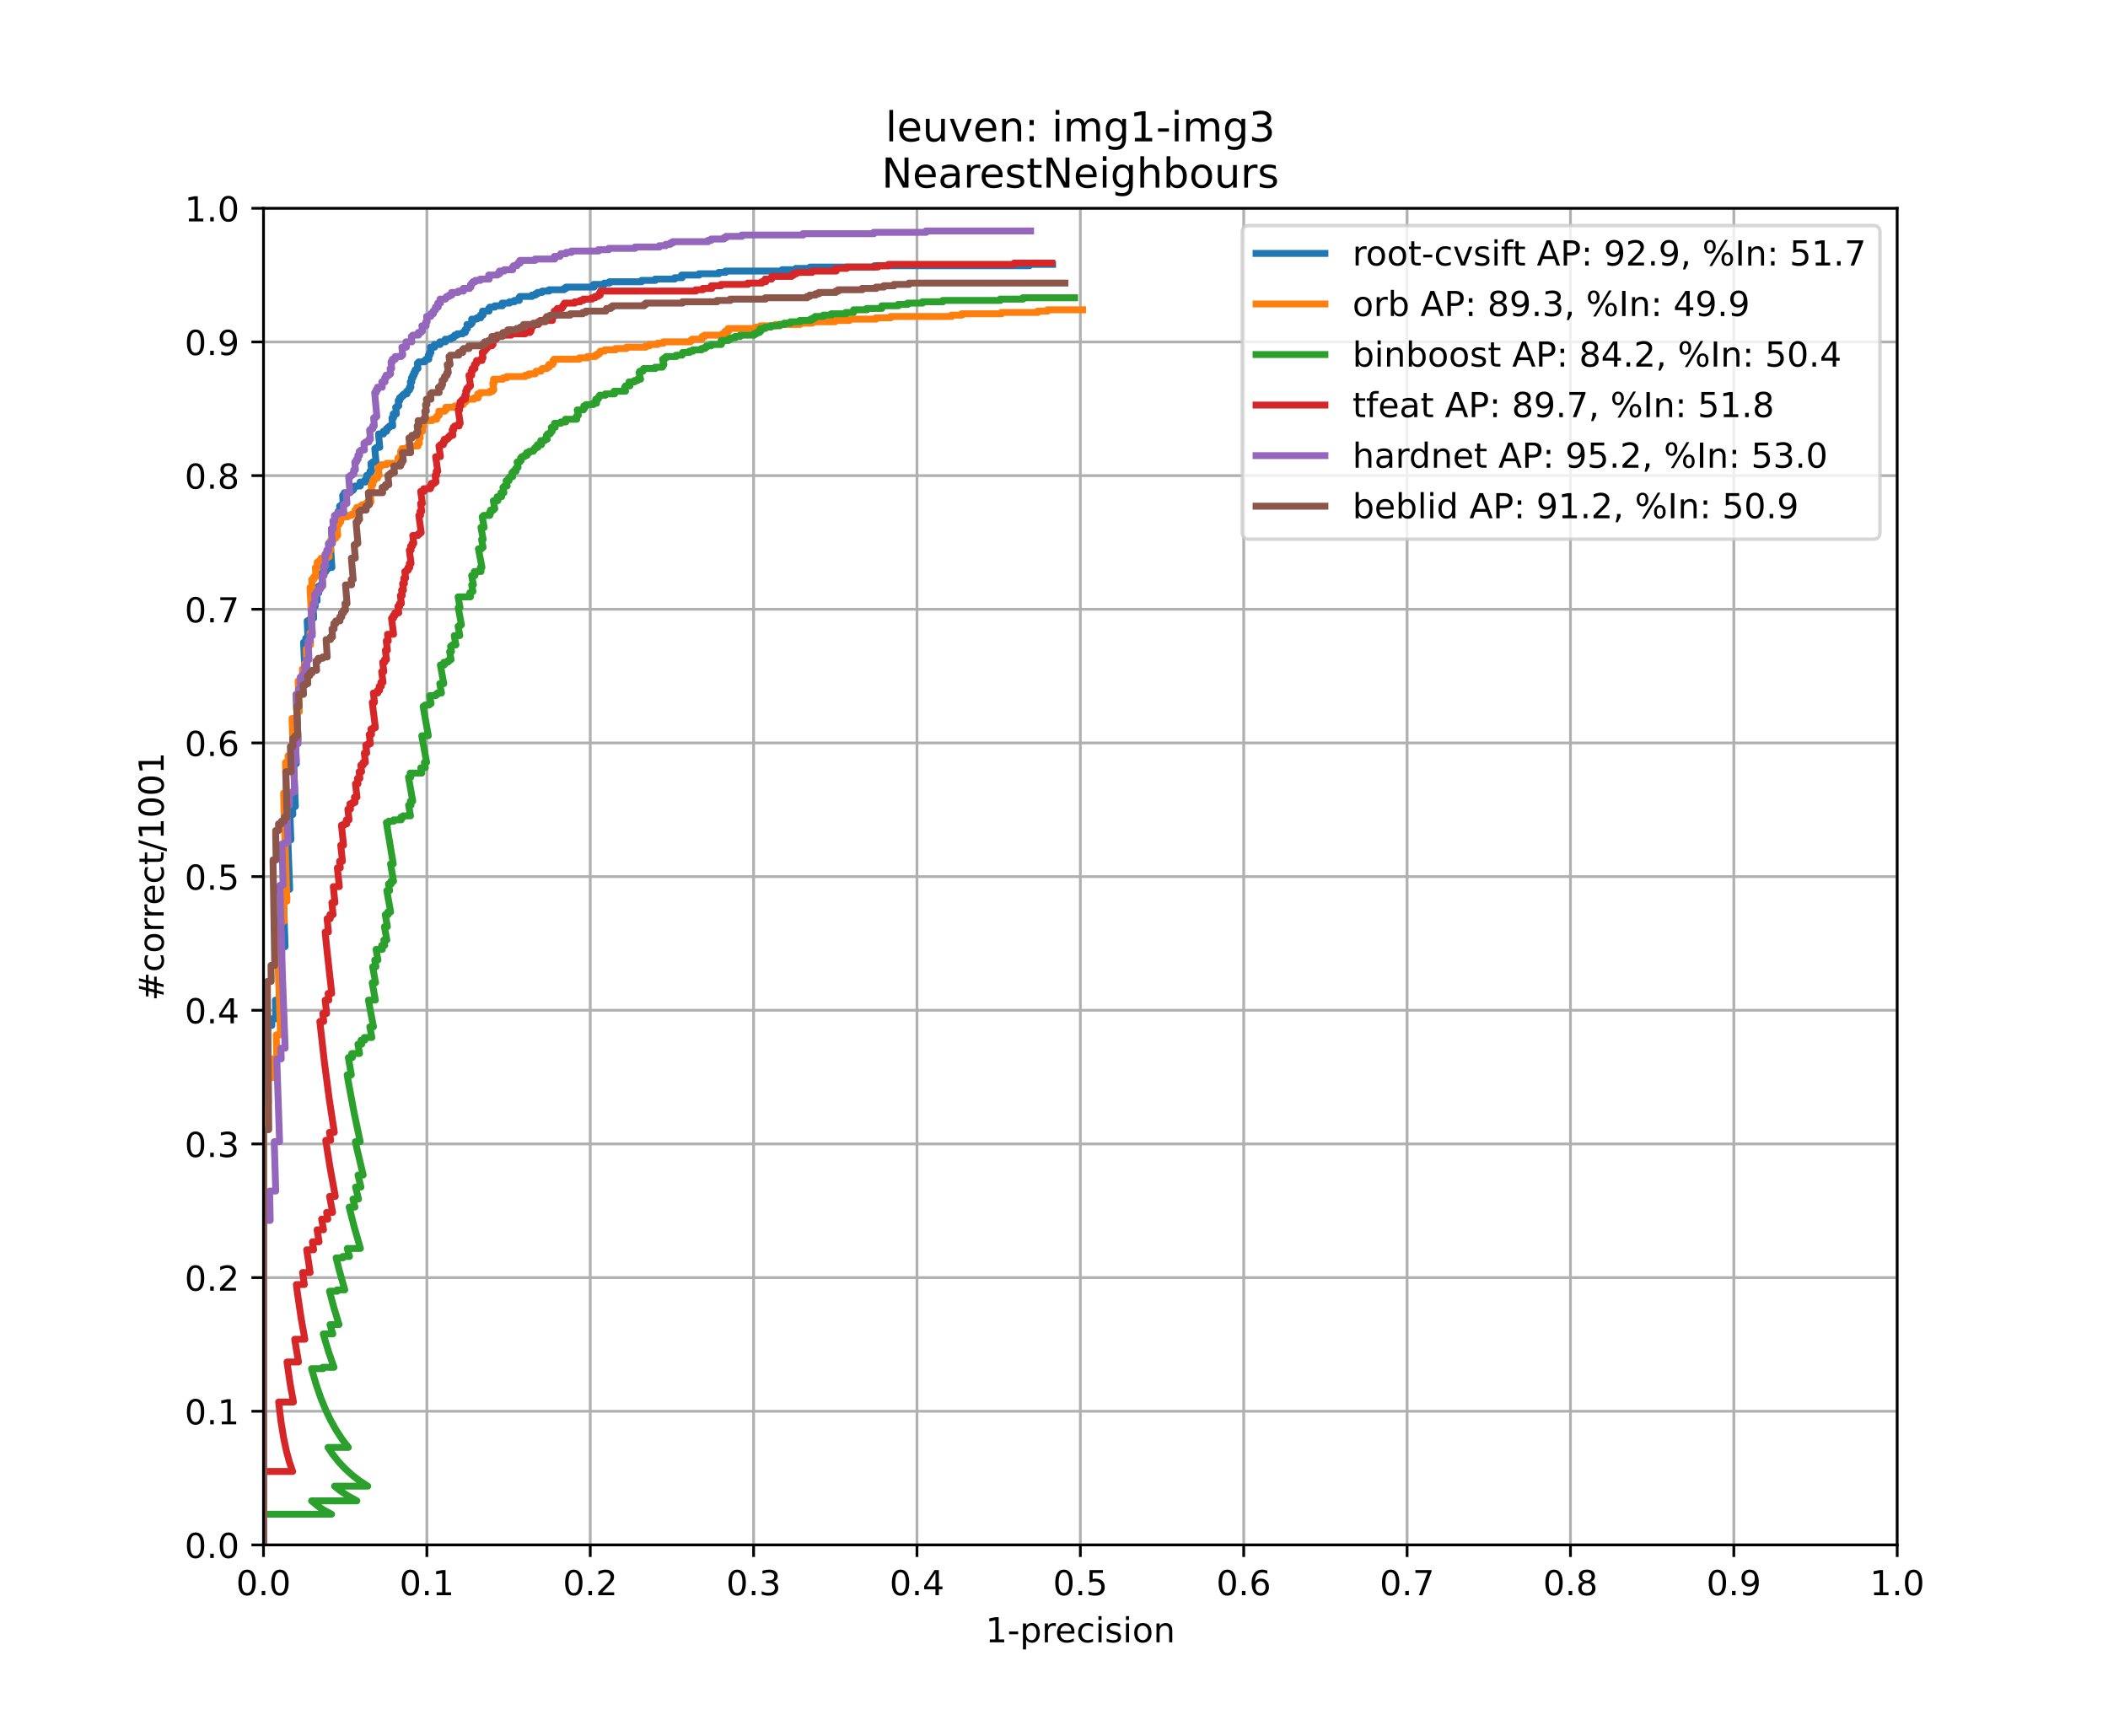 <?xml version="1.0" encoding="utf-8" standalone="no"?>
<!DOCTYPE svg PUBLIC "-//W3C//DTD SVG 1.1//EN"
  "http://www.w3.org/Graphics/SVG/1.1/DTD/svg11.dtd">
<!-- Created with matplotlib (https://matplotlib.org/) -->
<svg height="504pt" version="1.1" viewBox="0 0 612 504" width="612pt" xmlns="http://www.w3.org/2000/svg" xmlns:xlink="http://www.w3.org/1999/xlink">
 <defs>
  <style type="text/css">
*{stroke-linecap:butt;stroke-linejoin:round;}
  </style>
 </defs>
 <g id="figure_1">
  <g id="patch_1">
   <path d="M 0 504 
L 612 504 
L 612 0 
L 0 0 
z
" style="fill:#ffffff;"/>
  </g>
  <g id="axes_1">
   <g id="patch_2">
    <path d="M 76.5 448.56 
L 550.8 448.56 
L 550.8 60.48 
L 76.5 60.48 
z
" style="fill:#ffffff;"/>
   </g>
   <g id="matplotlib.axis_1">
    <g id="xtick_1">
     <g id="line2d_1">
      <path clip-path="url(#pcbcb4d54f1)" d="M 76.5 448.56 
L 76.5 60.48 
" style="fill:none;stroke:#b0b0b0;stroke-linecap:square;stroke-width:0.8;"/>
     </g>
     <g id="line2d_2">
      <defs>
       <path d="M 0 0 
L 0 3.5 
" id="m4239ceb571" style="stroke:#000000;stroke-width:0.8;"/>
      </defs>
      <g>
       <use style="stroke:#000000;stroke-width:0.8;" x="76.5" xlink:href="#m4239ceb571" y="448.56"/>
      </g>
     </g>
     <g id="text_1">
      <!-- 0.0 -->
      <defs>
       <path d="M 31.781 66.406 
Q 24.172 66.406 20.328 58.906 
Q 16.5 51.422 16.5 36.375 
Q 16.5 21.391 20.328 13.891 
Q 24.172 6.391 31.781 6.391 
Q 39.453 6.391 43.281 13.891 
Q 47.125 21.391 47.125 36.375 
Q 47.125 51.422 43.281 58.906 
Q 39.453 66.406 31.781 66.406 
z
M 31.781 74.219 
Q 44.047 74.219 50.516 64.516 
Q 56.984 54.828 56.984 36.375 
Q 56.984 17.969 50.516 8.266 
Q 44.047 -1.422 31.781 -1.422 
Q 19.531 -1.422 13.062 8.266 
Q 6.594 17.969 6.594 36.375 
Q 6.594 54.828 13.062 64.516 
Q 19.531 74.219 31.781 74.219 
z
" id="DejaVuSans-48"/>
       <path d="M 10.688 12.406 
L 21 12.406 
L 21 0 
L 10.688 0 
z
" id="DejaVuSans-46"/>
      </defs>
      <g transform="translate(68.548 463.158)scale(0.1 -0.1)">
       <use xlink:href="#DejaVuSans-48"/>
       <use x="63.623" xlink:href="#DejaVuSans-46"/>
       <use x="95.41" xlink:href="#DejaVuSans-48"/>
      </g>
     </g>
    </g>
    <g id="xtick_2">
     <g id="line2d_3">
      <path clip-path="url(#pcbcb4d54f1)" d="M 123.93 448.56 
L 123.93 60.48 
" style="fill:none;stroke:#b0b0b0;stroke-linecap:square;stroke-width:0.8;"/>
     </g>
     <g id="line2d_4">
      <g>
       <use style="stroke:#000000;stroke-width:0.8;" x="123.93" xlink:href="#m4239ceb571" y="448.56"/>
      </g>
     </g>
     <g id="text_2">
      <!-- 0.1 -->
      <defs>
       <path d="M 12.406 8.297 
L 28.516 8.297 
L 28.516 63.922 
L 10.984 60.406 
L 10.984 69.391 
L 28.422 72.906 
L 38.281 72.906 
L 38.281 8.297 
L 54.391 8.297 
L 54.391 0 
L 12.406 0 
z
" id="DejaVuSans-49"/>
      </defs>
      <g transform="translate(115.978 463.158)scale(0.1 -0.1)">
       <use xlink:href="#DejaVuSans-48"/>
       <use x="63.623" xlink:href="#DejaVuSans-46"/>
       <use x="95.41" xlink:href="#DejaVuSans-49"/>
      </g>
     </g>
    </g>
    <g id="xtick_3">
     <g id="line2d_5">
      <path clip-path="url(#pcbcb4d54f1)" d="M 171.36 448.56 
L 171.36 60.48 
" style="fill:none;stroke:#b0b0b0;stroke-linecap:square;stroke-width:0.8;"/>
     </g>
     <g id="line2d_6">
      <g>
       <use style="stroke:#000000;stroke-width:0.8;" x="171.36" xlink:href="#m4239ceb571" y="448.56"/>
      </g>
     </g>
     <g id="text_3">
      <!-- 0.2 -->
      <defs>
       <path d="M 19.188 8.297 
L 53.609 8.297 
L 53.609 0 
L 7.328 0 
L 7.328 8.297 
Q 12.938 14.109 22.625 23.891 
Q 32.328 33.688 34.812 36.531 
Q 39.547 41.844 41.422 45.531 
Q 43.312 49.219 43.312 52.781 
Q 43.312 58.594 39.234 62.25 
Q 35.156 65.922 28.609 65.922 
Q 23.969 65.922 18.812 64.312 
Q 13.672 62.703 7.812 59.422 
L 7.812 69.391 
Q 13.766 71.781 18.938 73 
Q 24.125 74.219 28.422 74.219 
Q 39.75 74.219 46.484 68.547 
Q 53.219 62.891 53.219 53.422 
Q 53.219 48.922 51.531 44.891 
Q 49.859 40.875 45.406 35.406 
Q 44.188 33.984 37.641 27.219 
Q 31.109 20.453 19.188 8.297 
z
" id="DejaVuSans-50"/>
      </defs>
      <g transform="translate(163.408 463.158)scale(0.1 -0.1)">
       <use xlink:href="#DejaVuSans-48"/>
       <use x="63.623" xlink:href="#DejaVuSans-46"/>
       <use x="95.41" xlink:href="#DejaVuSans-50"/>
      </g>
     </g>
    </g>
    <g id="xtick_4">
     <g id="line2d_7">
      <path clip-path="url(#pcbcb4d54f1)" d="M 218.79 448.56 
L 218.79 60.48 
" style="fill:none;stroke:#b0b0b0;stroke-linecap:square;stroke-width:0.8;"/>
     </g>
     <g id="line2d_8">
      <g>
       <use style="stroke:#000000;stroke-width:0.8;" x="218.79" xlink:href="#m4239ceb571" y="448.56"/>
      </g>
     </g>
     <g id="text_4">
      <!-- 0.3 -->
      <defs>
       <path d="M 40.578 39.312 
Q 47.656 37.797 51.625 33 
Q 55.609 28.219 55.609 21.188 
Q 55.609 10.406 48.188 4.484 
Q 40.766 -1.422 27.094 -1.422 
Q 22.516 -1.422 17.656 -0.516 
Q 12.797 0.391 7.625 2.203 
L 7.625 11.719 
Q 11.719 9.328 16.594 8.109 
Q 21.484 6.891 26.812 6.891 
Q 36.078 6.891 40.938 10.547 
Q 45.797 14.203 45.797 21.188 
Q 45.797 27.641 41.281 31.266 
Q 36.766 34.906 28.719 34.906 
L 20.219 34.906 
L 20.219 43.016 
L 29.109 43.016 
Q 36.375 43.016 40.234 45.922 
Q 44.094 48.828 44.094 54.297 
Q 44.094 59.906 40.109 62.906 
Q 36.141 65.922 28.719 65.922 
Q 24.656 65.922 20.016 65.031 
Q 15.375 64.156 9.812 62.312 
L 9.812 71.094 
Q 15.438 72.656 20.344 73.438 
Q 25.25 74.219 29.594 74.219 
Q 40.828 74.219 47.359 69.109 
Q 53.906 64.016 53.906 55.328 
Q 53.906 49.266 50.438 45.094 
Q 46.969 40.922 40.578 39.312 
z
" id="DejaVuSans-51"/>
      </defs>
      <g transform="translate(210.838 463.158)scale(0.1 -0.1)">
       <use xlink:href="#DejaVuSans-48"/>
       <use x="63.623" xlink:href="#DejaVuSans-46"/>
       <use x="95.41" xlink:href="#DejaVuSans-51"/>
      </g>
     </g>
    </g>
    <g id="xtick_5">
     <g id="line2d_9">
      <path clip-path="url(#pcbcb4d54f1)" d="M 266.22 448.56 
L 266.22 60.48 
" style="fill:none;stroke:#b0b0b0;stroke-linecap:square;stroke-width:0.8;"/>
     </g>
     <g id="line2d_10">
      <g>
       <use style="stroke:#000000;stroke-width:0.8;" x="266.22" xlink:href="#m4239ceb571" y="448.56"/>
      </g>
     </g>
     <g id="text_5">
      <!-- 0.4 -->
      <defs>
       <path d="M 37.797 64.312 
L 12.891 25.391 
L 37.797 25.391 
z
M 35.203 72.906 
L 47.609 72.906 
L 47.609 25.391 
L 58.016 25.391 
L 58.016 17.188 
L 47.609 17.188 
L 47.609 0 
L 37.797 0 
L 37.797 17.188 
L 4.891 17.188 
L 4.891 26.703 
z
" id="DejaVuSans-52"/>
      </defs>
      <g transform="translate(258.268 463.158)scale(0.1 -0.1)">
       <use xlink:href="#DejaVuSans-48"/>
       <use x="63.623" xlink:href="#DejaVuSans-46"/>
       <use x="95.41" xlink:href="#DejaVuSans-52"/>
      </g>
     </g>
    </g>
    <g id="xtick_6">
     <g id="line2d_11">
      <path clip-path="url(#pcbcb4d54f1)" d="M 313.65 448.56 
L 313.65 60.48 
" style="fill:none;stroke:#b0b0b0;stroke-linecap:square;stroke-width:0.8;"/>
     </g>
     <g id="line2d_12">
      <g>
       <use style="stroke:#000000;stroke-width:0.8;" x="313.65" xlink:href="#m4239ceb571" y="448.56"/>
      </g>
     </g>
     <g id="text_6">
      <!-- 0.5 -->
      <defs>
       <path d="M 10.797 72.906 
L 49.516 72.906 
L 49.516 64.594 
L 19.828 64.594 
L 19.828 46.734 
Q 21.969 47.469 24.109 47.828 
Q 26.266 48.188 28.422 48.188 
Q 40.625 48.188 47.75 41.5 
Q 54.891 34.812 54.891 23.391 
Q 54.891 11.625 47.562 5.094 
Q 40.234 -1.422 26.906 -1.422 
Q 22.312 -1.422 17.547 -0.641 
Q 12.797 0.141 7.719 1.703 
L 7.719 11.625 
Q 12.109 9.234 16.797 8.062 
Q 21.484 6.891 26.703 6.891 
Q 35.156 6.891 40.078 11.328 
Q 45.016 15.766 45.016 23.391 
Q 45.016 31 40.078 35.438 
Q 35.156 39.891 26.703 39.891 
Q 22.75 39.891 18.812 39.016 
Q 14.891 38.141 10.797 36.281 
z
" id="DejaVuSans-53"/>
      </defs>
      <g transform="translate(305.698 463.158)scale(0.1 -0.1)">
       <use xlink:href="#DejaVuSans-48"/>
       <use x="63.623" xlink:href="#DejaVuSans-46"/>
       <use x="95.41" xlink:href="#DejaVuSans-53"/>
      </g>
     </g>
    </g>
    <g id="xtick_7">
     <g id="line2d_13">
      <path clip-path="url(#pcbcb4d54f1)" d="M 361.08 448.56 
L 361.08 60.48 
" style="fill:none;stroke:#b0b0b0;stroke-linecap:square;stroke-width:0.8;"/>
     </g>
     <g id="line2d_14">
      <g>
       <use style="stroke:#000000;stroke-width:0.8;" x="361.08" xlink:href="#m4239ceb571" y="448.56"/>
      </g>
     </g>
     <g id="text_7">
      <!-- 0.6 -->
      <defs>
       <path d="M 33.016 40.375 
Q 26.375 40.375 22.484 35.828 
Q 18.609 31.297 18.609 23.391 
Q 18.609 15.531 22.484 10.953 
Q 26.375 6.391 33.016 6.391 
Q 39.656 6.391 43.531 10.953 
Q 47.406 15.531 47.406 23.391 
Q 47.406 31.297 43.531 35.828 
Q 39.656 40.375 33.016 40.375 
z
M 52.594 71.297 
L 52.594 62.312 
Q 48.875 64.062 45.094 64.984 
Q 41.312 65.922 37.594 65.922 
Q 27.828 65.922 22.672 59.328 
Q 17.531 52.734 16.797 39.406 
Q 19.672 43.656 24.016 45.922 
Q 28.375 48.188 33.594 48.188 
Q 44.578 48.188 50.953 41.516 
Q 57.328 34.859 57.328 23.391 
Q 57.328 12.156 50.688 5.359 
Q 44.047 -1.422 33.016 -1.422 
Q 20.359 -1.422 13.672 8.266 
Q 6.984 17.969 6.984 36.375 
Q 6.984 53.656 15.188 63.938 
Q 23.391 74.219 37.203 74.219 
Q 40.922 74.219 44.703 73.484 
Q 48.484 72.75 52.594 71.297 
z
" id="DejaVuSans-54"/>
      </defs>
      <g transform="translate(353.128 463.158)scale(0.1 -0.1)">
       <use xlink:href="#DejaVuSans-48"/>
       <use x="63.623" xlink:href="#DejaVuSans-46"/>
       <use x="95.41" xlink:href="#DejaVuSans-54"/>
      </g>
     </g>
    </g>
    <g id="xtick_8">
     <g id="line2d_15">
      <path clip-path="url(#pcbcb4d54f1)" d="M 408.51 448.56 
L 408.51 60.48 
" style="fill:none;stroke:#b0b0b0;stroke-linecap:square;stroke-width:0.8;"/>
     </g>
     <g id="line2d_16">
      <g>
       <use style="stroke:#000000;stroke-width:0.8;" x="408.51" xlink:href="#m4239ceb571" y="448.56"/>
      </g>
     </g>
     <g id="text_8">
      <!-- 0.7 -->
      <defs>
       <path d="M 8.203 72.906 
L 55.078 72.906 
L 55.078 68.703 
L 28.609 0 
L 18.312 0 
L 43.219 64.594 
L 8.203 64.594 
z
" id="DejaVuSans-55"/>
      </defs>
      <g transform="translate(400.558 463.158)scale(0.1 -0.1)">
       <use xlink:href="#DejaVuSans-48"/>
       <use x="63.623" xlink:href="#DejaVuSans-46"/>
       <use x="95.41" xlink:href="#DejaVuSans-55"/>
      </g>
     </g>
    </g>
    <g id="xtick_9">
     <g id="line2d_17">
      <path clip-path="url(#pcbcb4d54f1)" d="M 455.94 448.56 
L 455.94 60.48 
" style="fill:none;stroke:#b0b0b0;stroke-linecap:square;stroke-width:0.8;"/>
     </g>
     <g id="line2d_18">
      <g>
       <use style="stroke:#000000;stroke-width:0.8;" x="455.94" xlink:href="#m4239ceb571" y="448.56"/>
      </g>
     </g>
     <g id="text_9">
      <!-- 0.8 -->
      <defs>
       <path d="M 31.781 34.625 
Q 24.75 34.625 20.719 30.859 
Q 16.703 27.094 16.703 20.516 
Q 16.703 13.922 20.719 10.156 
Q 24.75 6.391 31.781 6.391 
Q 38.812 6.391 42.859 10.172 
Q 46.922 13.969 46.922 20.516 
Q 46.922 27.094 42.891 30.859 
Q 38.875 34.625 31.781 34.625 
z
M 21.922 38.812 
Q 15.578 40.375 12.031 44.719 
Q 8.5 49.078 8.5 55.328 
Q 8.5 64.062 14.719 69.141 
Q 20.953 74.219 31.781 74.219 
Q 42.672 74.219 48.875 69.141 
Q 55.078 64.062 55.078 55.328 
Q 55.078 49.078 51.531 44.719 
Q 48 40.375 41.703 38.812 
Q 48.828 37.156 52.797 32.312 
Q 56.781 27.484 56.781 20.516 
Q 56.781 9.906 50.312 4.234 
Q 43.844 -1.422 31.781 -1.422 
Q 19.734 -1.422 13.25 4.234 
Q 6.781 9.906 6.781 20.516 
Q 6.781 27.484 10.781 32.312 
Q 14.797 37.156 21.922 38.812 
z
M 18.312 54.391 
Q 18.312 48.734 21.844 45.562 
Q 25.391 42.391 31.781 42.391 
Q 38.141 42.391 41.719 45.562 
Q 45.312 48.734 45.312 54.391 
Q 45.312 60.062 41.719 63.234 
Q 38.141 66.406 31.781 66.406 
Q 25.391 66.406 21.844 63.234 
Q 18.312 60.062 18.312 54.391 
z
" id="DejaVuSans-56"/>
      </defs>
      <g transform="translate(447.988 463.158)scale(0.1 -0.1)">
       <use xlink:href="#DejaVuSans-48"/>
       <use x="63.623" xlink:href="#DejaVuSans-46"/>
       <use x="95.41" xlink:href="#DejaVuSans-56"/>
      </g>
     </g>
    </g>
    <g id="xtick_10">
     <g id="line2d_19">
      <path clip-path="url(#pcbcb4d54f1)" d="M 503.37 448.56 
L 503.37 60.48 
" style="fill:none;stroke:#b0b0b0;stroke-linecap:square;stroke-width:0.8;"/>
     </g>
     <g id="line2d_20">
      <g>
       <use style="stroke:#000000;stroke-width:0.8;" x="503.37" xlink:href="#m4239ceb571" y="448.56"/>
      </g>
     </g>
     <g id="text_10">
      <!-- 0.9 -->
      <defs>
       <path d="M 10.984 1.516 
L 10.984 10.5 
Q 14.703 8.734 18.5 7.812 
Q 22.312 6.891 25.984 6.891 
Q 35.75 6.891 40.891 13.453 
Q 46.047 20.016 46.781 33.406 
Q 43.953 29.203 39.594 26.953 
Q 35.25 24.703 29.984 24.703 
Q 19.047 24.703 12.672 31.312 
Q 6.297 37.938 6.297 49.422 
Q 6.297 60.641 12.938 67.422 
Q 19.578 74.219 30.609 74.219 
Q 43.266 74.219 49.922 64.516 
Q 56.594 54.828 56.594 36.375 
Q 56.594 19.141 48.406 8.859 
Q 40.234 -1.422 26.422 -1.422 
Q 22.703 -1.422 18.891 -0.688 
Q 15.094 0.047 10.984 1.516 
z
M 30.609 32.422 
Q 37.25 32.422 41.125 36.953 
Q 45.016 41.5 45.016 49.422 
Q 45.016 57.281 41.125 61.844 
Q 37.25 66.406 30.609 66.406 
Q 23.969 66.406 20.094 61.844 
Q 16.219 57.281 16.219 49.422 
Q 16.219 41.5 20.094 36.953 
Q 23.969 32.422 30.609 32.422 
z
" id="DejaVuSans-57"/>
      </defs>
      <g transform="translate(495.418 463.158)scale(0.1 -0.1)">
       <use xlink:href="#DejaVuSans-48"/>
       <use x="63.623" xlink:href="#DejaVuSans-46"/>
       <use x="95.41" xlink:href="#DejaVuSans-57"/>
      </g>
     </g>
    </g>
    <g id="xtick_11">
     <g id="line2d_21">
      <path clip-path="url(#pcbcb4d54f1)" d="M 550.8 448.56 
L 550.8 60.48 
" style="fill:none;stroke:#b0b0b0;stroke-linecap:square;stroke-width:0.8;"/>
     </g>
     <g id="line2d_22">
      <g>
       <use style="stroke:#000000;stroke-width:0.8;" x="550.8" xlink:href="#m4239ceb571" y="448.56"/>
      </g>
     </g>
     <g id="text_11">
      <!-- 1.0 -->
      <g transform="translate(542.848 463.158)scale(0.1 -0.1)">
       <use xlink:href="#DejaVuSans-49"/>
       <use x="63.623" xlink:href="#DejaVuSans-46"/>
       <use x="95.41" xlink:href="#DejaVuSans-48"/>
      </g>
     </g>
    </g>
    <g id="text_12">
     <!-- 1-precision -->
     <defs>
      <path d="M 4.891 31.391 
L 31.203 31.391 
L 31.203 23.391 
L 4.891 23.391 
z
" id="DejaVuSans-45"/>
      <path d="M 18.109 8.203 
L 18.109 -20.797 
L 9.078 -20.797 
L 9.078 54.688 
L 18.109 54.688 
L 18.109 46.391 
Q 20.953 51.266 25.266 53.625 
Q 29.594 56 35.594 56 
Q 45.562 56 51.781 48.094 
Q 58.016 40.188 58.016 27.297 
Q 58.016 14.406 51.781 6.484 
Q 45.562 -1.422 35.594 -1.422 
Q 29.594 -1.422 25.266 0.953 
Q 20.953 3.328 18.109 8.203 
z
M 48.688 27.297 
Q 48.688 37.203 44.609 42.844 
Q 40.531 48.484 33.406 48.484 
Q 26.266 48.484 22.188 42.844 
Q 18.109 37.203 18.109 27.297 
Q 18.109 17.391 22.188 11.75 
Q 26.266 6.109 33.406 6.109 
Q 40.531 6.109 44.609 11.75 
Q 48.688 17.391 48.688 27.297 
z
" id="DejaVuSans-112"/>
      <path d="M 41.109 46.297 
Q 39.594 47.172 37.812 47.578 
Q 36.031 48 33.891 48 
Q 26.266 48 22.188 43.047 
Q 18.109 38.094 18.109 28.812 
L 18.109 0 
L 9.078 0 
L 9.078 54.688 
L 18.109 54.688 
L 18.109 46.188 
Q 20.953 51.172 25.484 53.578 
Q 30.031 56 36.531 56 
Q 37.453 56 38.578 55.875 
Q 39.703 55.766 41.062 55.516 
z
" id="DejaVuSans-114"/>
      <path d="M 56.203 29.594 
L 56.203 25.203 
L 14.891 25.203 
Q 15.484 15.922 20.484 11.062 
Q 25.484 6.203 34.422 6.203 
Q 39.594 6.203 44.453 7.469 
Q 49.312 8.734 54.109 11.281 
L 54.109 2.781 
Q 49.266 0.734 44.188 -0.344 
Q 39.109 -1.422 33.891 -1.422 
Q 20.797 -1.422 13.156 6.188 
Q 5.516 13.812 5.516 26.812 
Q 5.516 40.234 12.766 48.109 
Q 20.016 56 32.328 56 
Q 43.359 56 49.781 48.891 
Q 56.203 41.797 56.203 29.594 
z
M 47.219 32.234 
Q 47.125 39.594 43.094 43.984 
Q 39.062 48.391 32.422 48.391 
Q 24.906 48.391 20.391 44.141 
Q 15.875 39.891 15.188 32.172 
z
" id="DejaVuSans-101"/>
      <path d="M 48.781 52.594 
L 48.781 44.188 
Q 44.969 46.297 41.141 47.344 
Q 37.312 48.391 33.406 48.391 
Q 24.656 48.391 19.812 42.844 
Q 14.984 37.312 14.984 27.297 
Q 14.984 17.281 19.812 11.734 
Q 24.656 6.203 33.406 6.203 
Q 37.312 6.203 41.141 7.25 
Q 44.969 8.297 48.781 10.406 
L 48.781 2.094 
Q 45.016 0.344 40.984 -0.531 
Q 36.969 -1.422 32.422 -1.422 
Q 20.062 -1.422 12.781 6.344 
Q 5.516 14.109 5.516 27.297 
Q 5.516 40.672 12.859 48.328 
Q 20.219 56 33.016 56 
Q 37.156 56 41.109 55.141 
Q 45.062 54.297 48.781 52.594 
z
" id="DejaVuSans-99"/>
      <path d="M 9.422 54.688 
L 18.406 54.688 
L 18.406 0 
L 9.422 0 
z
M 9.422 75.984 
L 18.406 75.984 
L 18.406 64.594 
L 9.422 64.594 
z
" id="DejaVuSans-105"/>
      <path d="M 44.281 53.078 
L 44.281 44.578 
Q 40.484 46.531 36.375 47.5 
Q 32.281 48.484 27.875 48.484 
Q 21.188 48.484 17.844 46.438 
Q 14.5 44.391 14.5 40.281 
Q 14.5 37.156 16.891 35.375 
Q 19.281 33.594 26.516 31.984 
L 29.594 31.297 
Q 39.156 29.25 43.188 25.516 
Q 47.219 21.781 47.219 15.094 
Q 47.219 7.469 41.188 3.016 
Q 35.156 -1.422 24.609 -1.422 
Q 20.219 -1.422 15.453 -0.562 
Q 10.688 0.297 5.422 2 
L 5.422 11.281 
Q 10.406 8.688 15.234 7.391 
Q 20.062 6.109 24.812 6.109 
Q 31.156 6.109 34.562 8.281 
Q 37.984 10.453 37.984 14.406 
Q 37.984 18.062 35.516 20.016 
Q 33.062 21.969 24.703 23.781 
L 21.578 24.516 
Q 13.234 26.266 9.516 29.906 
Q 5.812 33.547 5.812 39.891 
Q 5.812 47.609 11.281 51.797 
Q 16.75 56 26.812 56 
Q 31.781 56 36.172 55.266 
Q 40.578 54.547 44.281 53.078 
z
" id="DejaVuSans-115"/>
      <path d="M 30.609 48.391 
Q 23.391 48.391 19.188 42.75 
Q 14.984 37.109 14.984 27.297 
Q 14.984 17.484 19.156 11.844 
Q 23.344 6.203 30.609 6.203 
Q 37.797 6.203 41.984 11.859 
Q 46.188 17.531 46.188 27.297 
Q 46.188 37.016 41.984 42.703 
Q 37.797 48.391 30.609 48.391 
z
M 30.609 56 
Q 42.328 56 49.016 48.375 
Q 55.719 40.766 55.719 27.297 
Q 55.719 13.875 49.016 6.219 
Q 42.328 -1.422 30.609 -1.422 
Q 18.844 -1.422 12.172 6.219 
Q 5.516 13.875 5.516 27.297 
Q 5.516 40.766 12.172 48.375 
Q 18.844 56 30.609 56 
z
" id="DejaVuSans-111"/>
      <path d="M 54.891 33.016 
L 54.891 0 
L 45.906 0 
L 45.906 32.719 
Q 45.906 40.484 42.875 44.328 
Q 39.844 48.188 33.797 48.188 
Q 26.516 48.188 22.312 43.547 
Q 18.109 38.922 18.109 30.906 
L 18.109 0 
L 9.078 0 
L 9.078 54.688 
L 18.109 54.688 
L 18.109 46.188 
Q 21.344 51.125 25.703 53.562 
Q 30.078 56 35.797 56 
Q 45.219 56 50.047 50.172 
Q 54.891 44.344 54.891 33.016 
z
" id="DejaVuSans-110"/>
     </defs>
     <g transform="translate(286.111 476.837)scale(0.1 -0.1)">
      <use xlink:href="#DejaVuSans-49"/>
      <use x="63.623" xlink:href="#DejaVuSans-45"/>
      <use x="99.707" xlink:href="#DejaVuSans-112"/>
      <use x="163.184" xlink:href="#DejaVuSans-114"/>
      <use x="202.047" xlink:href="#DejaVuSans-101"/>
      <use x="263.57" xlink:href="#DejaVuSans-99"/>
      <use x="318.551" xlink:href="#DejaVuSans-105"/>
      <use x="346.334" xlink:href="#DejaVuSans-115"/>
      <use x="398.434" xlink:href="#DejaVuSans-105"/>
      <use x="426.217" xlink:href="#DejaVuSans-111"/>
      <use x="487.398" xlink:href="#DejaVuSans-110"/>
     </g>
    </g>
   </g>
   <g id="matplotlib.axis_2">
    <g id="ytick_1">
     <g id="line2d_23">
      <path clip-path="url(#pcbcb4d54f1)" d="M 76.5 448.56 
L 550.8 448.56 
" style="fill:none;stroke:#b0b0b0;stroke-linecap:square;stroke-width:0.8;"/>
     </g>
     <g id="line2d_24">
      <defs>
       <path d="M 0 0 
L -3.5 0 
" id="m59db275c5d" style="stroke:#000000;stroke-width:0.8;"/>
      </defs>
      <g>
       <use style="stroke:#000000;stroke-width:0.8;" x="76.5" xlink:href="#m59db275c5d" y="448.56"/>
      </g>
     </g>
     <g id="text_13">
      <!-- 0.0 -->
      <g transform="translate(53.597 452.359)scale(0.1 -0.1)">
       <use xlink:href="#DejaVuSans-48"/>
       <use x="63.623" xlink:href="#DejaVuSans-46"/>
       <use x="95.41" xlink:href="#DejaVuSans-48"/>
      </g>
     </g>
    </g>
    <g id="ytick_2">
     <g id="line2d_25">
      <path clip-path="url(#pcbcb4d54f1)" d="M 76.5 409.752 
L 550.8 409.752 
" style="fill:none;stroke:#b0b0b0;stroke-linecap:square;stroke-width:0.8;"/>
     </g>
     <g id="line2d_26">
      <g>
       <use style="stroke:#000000;stroke-width:0.8;" x="76.5" xlink:href="#m59db275c5d" y="409.752"/>
      </g>
     </g>
     <g id="text_14">
      <!-- 0.1 -->
      <g transform="translate(53.597 413.551)scale(0.1 -0.1)">
       <use xlink:href="#DejaVuSans-48"/>
       <use x="63.623" xlink:href="#DejaVuSans-46"/>
       <use x="95.41" xlink:href="#DejaVuSans-49"/>
      </g>
     </g>
    </g>
    <g id="ytick_3">
     <g id="line2d_27">
      <path clip-path="url(#pcbcb4d54f1)" d="M 76.5 370.944 
L 550.8 370.944 
" style="fill:none;stroke:#b0b0b0;stroke-linecap:square;stroke-width:0.8;"/>
     </g>
     <g id="line2d_28">
      <g>
       <use style="stroke:#000000;stroke-width:0.8;" x="76.5" xlink:href="#m59db275c5d" y="370.944"/>
      </g>
     </g>
     <g id="text_15">
      <!-- 0.2 -->
      <g transform="translate(53.597 374.743)scale(0.1 -0.1)">
       <use xlink:href="#DejaVuSans-48"/>
       <use x="63.623" xlink:href="#DejaVuSans-46"/>
       <use x="95.41" xlink:href="#DejaVuSans-50"/>
      </g>
     </g>
    </g>
    <g id="ytick_4">
     <g id="line2d_29">
      <path clip-path="url(#pcbcb4d54f1)" d="M 76.5 332.136 
L 550.8 332.136 
" style="fill:none;stroke:#b0b0b0;stroke-linecap:square;stroke-width:0.8;"/>
     </g>
     <g id="line2d_30">
      <g>
       <use style="stroke:#000000;stroke-width:0.8;" x="76.5" xlink:href="#m59db275c5d" y="332.136"/>
      </g>
     </g>
     <g id="text_16">
      <!-- 0.3 -->
      <g transform="translate(53.597 335.935)scale(0.1 -0.1)">
       <use xlink:href="#DejaVuSans-48"/>
       <use x="63.623" xlink:href="#DejaVuSans-46"/>
       <use x="95.41" xlink:href="#DejaVuSans-51"/>
      </g>
     </g>
    </g>
    <g id="ytick_5">
     <g id="line2d_31">
      <path clip-path="url(#pcbcb4d54f1)" d="M 76.5 293.328 
L 550.8 293.328 
" style="fill:none;stroke:#b0b0b0;stroke-linecap:square;stroke-width:0.8;"/>
     </g>
     <g id="line2d_32">
      <g>
       <use style="stroke:#000000;stroke-width:0.8;" x="76.5" xlink:href="#m59db275c5d" y="293.328"/>
      </g>
     </g>
     <g id="text_17">
      <!-- 0.4 -->
      <g transform="translate(53.597 297.127)scale(0.1 -0.1)">
       <use xlink:href="#DejaVuSans-48"/>
       <use x="63.623" xlink:href="#DejaVuSans-46"/>
       <use x="95.41" xlink:href="#DejaVuSans-52"/>
      </g>
     </g>
    </g>
    <g id="ytick_6">
     <g id="line2d_33">
      <path clip-path="url(#pcbcb4d54f1)" d="M 76.5 254.52 
L 550.8 254.52 
" style="fill:none;stroke:#b0b0b0;stroke-linecap:square;stroke-width:0.8;"/>
     </g>
     <g id="line2d_34">
      <g>
       <use style="stroke:#000000;stroke-width:0.8;" x="76.5" xlink:href="#m59db275c5d" y="254.52"/>
      </g>
     </g>
     <g id="text_18">
      <!-- 0.5 -->
      <g transform="translate(53.597 258.319)scale(0.1 -0.1)">
       <use xlink:href="#DejaVuSans-48"/>
       <use x="63.623" xlink:href="#DejaVuSans-46"/>
       <use x="95.41" xlink:href="#DejaVuSans-53"/>
      </g>
     </g>
    </g>
    <g id="ytick_7">
     <g id="line2d_35">
      <path clip-path="url(#pcbcb4d54f1)" d="M 76.5 215.712 
L 550.8 215.712 
" style="fill:none;stroke:#b0b0b0;stroke-linecap:square;stroke-width:0.8;"/>
     </g>
     <g id="line2d_36">
      <g>
       <use style="stroke:#000000;stroke-width:0.8;" x="76.5" xlink:href="#m59db275c5d" y="215.712"/>
      </g>
     </g>
     <g id="text_19">
      <!-- 0.6 -->
      <g transform="translate(53.597 219.511)scale(0.1 -0.1)">
       <use xlink:href="#DejaVuSans-48"/>
       <use x="63.623" xlink:href="#DejaVuSans-46"/>
       <use x="95.41" xlink:href="#DejaVuSans-54"/>
      </g>
     </g>
    </g>
    <g id="ytick_8">
     <g id="line2d_37">
      <path clip-path="url(#pcbcb4d54f1)" d="M 76.5 176.904 
L 550.8 176.904 
" style="fill:none;stroke:#b0b0b0;stroke-linecap:square;stroke-width:0.8;"/>
     </g>
     <g id="line2d_38">
      <g>
       <use style="stroke:#000000;stroke-width:0.8;" x="76.5" xlink:href="#m59db275c5d" y="176.904"/>
      </g>
     </g>
     <g id="text_20">
      <!-- 0.7 -->
      <g transform="translate(53.597 180.703)scale(0.1 -0.1)">
       <use xlink:href="#DejaVuSans-48"/>
       <use x="63.623" xlink:href="#DejaVuSans-46"/>
       <use x="95.41" xlink:href="#DejaVuSans-55"/>
      </g>
     </g>
    </g>
    <g id="ytick_9">
     <g id="line2d_39">
      <path clip-path="url(#pcbcb4d54f1)" d="M 76.5 138.096 
L 550.8 138.096 
" style="fill:none;stroke:#b0b0b0;stroke-linecap:square;stroke-width:0.8;"/>
     </g>
     <g id="line2d_40">
      <g>
       <use style="stroke:#000000;stroke-width:0.8;" x="76.5" xlink:href="#m59db275c5d" y="138.096"/>
      </g>
     </g>
     <g id="text_21">
      <!-- 0.8 -->
      <g transform="translate(53.597 141.895)scale(0.1 -0.1)">
       <use xlink:href="#DejaVuSans-48"/>
       <use x="63.623" xlink:href="#DejaVuSans-46"/>
       <use x="95.41" xlink:href="#DejaVuSans-56"/>
      </g>
     </g>
    </g>
    <g id="ytick_10">
     <g id="line2d_41">
      <path clip-path="url(#pcbcb4d54f1)" d="M 76.5 99.288 
L 550.8 99.288 
" style="fill:none;stroke:#b0b0b0;stroke-linecap:square;stroke-width:0.8;"/>
     </g>
     <g id="line2d_42">
      <g>
       <use style="stroke:#000000;stroke-width:0.8;" x="76.5" xlink:href="#m59db275c5d" y="99.288"/>
      </g>
     </g>
     <g id="text_22">
      <!-- 0.9 -->
      <g transform="translate(53.597 103.087)scale(0.1 -0.1)">
       <use xlink:href="#DejaVuSans-48"/>
       <use x="63.623" xlink:href="#DejaVuSans-46"/>
       <use x="95.41" xlink:href="#DejaVuSans-57"/>
      </g>
     </g>
    </g>
    <g id="ytick_11">
     <g id="line2d_43">
      <path clip-path="url(#pcbcb4d54f1)" d="M 76.5 60.48 
L 550.8 60.48 
" style="fill:none;stroke:#b0b0b0;stroke-linecap:square;stroke-width:0.8;"/>
     </g>
     <g id="line2d_44">
      <g>
       <use style="stroke:#000000;stroke-width:0.8;" x="76.5" xlink:href="#m59db275c5d" y="60.48"/>
      </g>
     </g>
     <g id="text_23">
      <!-- 1.0 -->
      <g transform="translate(53.597 64.279)scale(0.1 -0.1)">
       <use xlink:href="#DejaVuSans-49"/>
       <use x="63.623" xlink:href="#DejaVuSans-46"/>
       <use x="95.41" xlink:href="#DejaVuSans-48"/>
      </g>
     </g>
    </g>
    <g id="text_24">
     <!-- #correct/1001 -->
     <defs>
      <path d="M 51.125 44 
L 36.922 44 
L 32.812 27.688 
L 47.125 27.688 
z
M 43.797 71.781 
L 38.719 51.516 
L 52.984 51.516 
L 58.109 71.781 
L 65.922 71.781 
L 60.891 51.516 
L 76.125 51.516 
L 76.125 44 
L 58.984 44 
L 54.984 27.688 
L 70.516 27.688 
L 70.516 20.219 
L 53.078 20.219 
L 48 0 
L 40.188 0 
L 45.219 20.219 
L 30.906 20.219 
L 25.875 0 
L 18.016 0 
L 23.094 20.219 
L 7.719 20.219 
L 7.719 27.688 
L 24.906 27.688 
L 29 44 
L 13.281 44 
L 13.281 51.516 
L 30.906 51.516 
L 35.891 71.781 
z
" id="DejaVuSans-35"/>
      <path d="M 18.312 70.219 
L 18.312 54.688 
L 36.812 54.688 
L 36.812 47.703 
L 18.312 47.703 
L 18.312 18.016 
Q 18.312 11.328 20.141 9.422 
Q 21.969 7.516 27.594 7.516 
L 36.812 7.516 
L 36.812 0 
L 27.594 0 
Q 17.188 0 13.234 3.875 
Q 9.281 7.766 9.281 18.016 
L 9.281 47.703 
L 2.688 47.703 
L 2.688 54.688 
L 9.281 54.688 
L 9.281 70.219 
z
" id="DejaVuSans-116"/>
      <path d="M 25.391 72.906 
L 33.688 72.906 
L 8.297 -9.281 
L 0 -9.281 
z
" id="DejaVuSans-47"/>
     </defs>
     <g transform="translate(47.517 290.625)rotate(-90)scale(0.1 -0.1)">
      <use xlink:href="#DejaVuSans-35"/>
      <use x="83.789" xlink:href="#DejaVuSans-99"/>
      <use x="138.77" xlink:href="#DejaVuSans-111"/>
      <use x="199.951" xlink:href="#DejaVuSans-114"/>
      <use x="239.314" xlink:href="#DejaVuSans-114"/>
      <use x="278.178" xlink:href="#DejaVuSans-101"/>
      <use x="339.701" xlink:href="#DejaVuSans-99"/>
      <use x="394.682" xlink:href="#DejaVuSans-116"/>
      <use x="433.891" xlink:href="#DejaVuSans-47"/>
      <use x="467.582" xlink:href="#DejaVuSans-49"/>
      <use x="531.205" xlink:href="#DejaVuSans-48"/>
      <use x="594.828" xlink:href="#DejaVuSans-48"/>
      <use x="658.451" xlink:href="#DejaVuSans-49"/>
     </g>
    </g>
   </g>
   <g id="line2d_45">
    <path clip-path="url(#pcbcb4d54f1)" d="M 76.5 448.172 
L 76.5 305.114 
L 77.778 305.114 
L 77.716 297.748 
L 78.926 297.748 
L 78.895 295.809 
L 80.084 295.809 
L 79.962 290.382 
L 81.105 290.382 
L 80.744 276.812 
L 81.794 276.812 
L 81.735 274.874 
L 82.768 274.874 
L 82.308 260.917 
L 83.262 260.917 
L 83.167 258.203 
L 84.104 258.203 
L 83.579 243.858 
L 84.449 243.858 
L 84.178 236.492 
L 85.015 236.492 
L 84.925 234.166 
L 85.751 234.166 
L 85.254 221.76 
L 86.034 221.76 
L 85.755 214.782 
L 86.51 214.782 
L 85.986 201.6 
L 87.412 201.6 
L 87.215 196.948 
L 87.912 196.948 
L 87.86 195.785 
L 88.552 195.785 
L 88.135 186.48 
L 88.802 186.48 
L 88.749 185.317 
L 89.411 185.317 
L 89.175 180.277 
L 89.823 180.277 
L 89.804 179.889 
L 90.45 179.889 
L 90.43 179.502 
L 91.073 179.502 
L 90.893 176.012 
L 91.526 176.012 
L 91.444 174.462 
L 92.072 174.462 
L 91.945 172.135 
L 92.567 172.135 
L 92.459 170.197 
L 93.075 170.197 
L 93.053 169.809 
L 93.666 169.809 
L 93.462 166.32 
L 94.067 166.32 
L 94.043 165.932 
L 94.646 165.932 
L 94.598 165.157 
L 95.198 165.157 
L 95.173 164.769 
L 96.366 164.769 
L 95.909 157.791 
L 96.49 157.791 
L 96.213 153.526 
L 96.785 153.526 
L 96.734 152.751 
L 97.303 152.751 
L 97.277 152.363 
L 97.844 152.363 
L 97.79 151.588 
L 98.354 151.588 
L 98.139 148.486 
L 98.696 148.486 
L 98.588 146.935 
L 99.141 146.935 
L 99.113 146.548 
L 99.665 146.548 
L 99.469 143.834 
L 100.014 143.834 
L 99.958 143.058 
L 101.583 143.058 
L 101.553 142.671 
L 102.092 142.671 
L 102.061 142.283 
L 102.598 142.283 
L 102.536 141.508 
L 103.07 141.508 
L 103.038 141.12 
L 104.632 141.12 
L 104.532 139.957 
L 106.109 139.957 
L 106.039 139.182 
L 106.561 139.182 
L 106.456 138.018 
L 107.493 138.018 
L 107.385 136.855 
L 107.9 136.855 
L 107.682 134.529 
L 108.193 134.529 
L 108.156 134.142 
L 109.173 134.142 
L 108.802 130.265 
L 109.303 130.265 
L 109.266 129.877 
L 110.264 129.877 
L 109.886 126 
L 111.359 126 
L 111.282 125.225 
L 112.257 125.225 
L 112.177 124.449 
L 112.662 124.449 
L 112.622 124.062 
L 113.105 124.062 
L 113.065 123.674 
L 114.027 123.674 
L 113.781 121.348 
L 114.258 121.348 
L 114.135 120.185 
L 115.082 120.185 
L 114.874 118.246 
L 115.344 118.246 
L 115.302 117.858 
L 115.77 117.858 
L 115.602 116.308 
L 116.067 116.308 
L 115.983 115.532 
L 116.446 115.532 
L 116.404 115.145 
L 116.866 115.145 
L 116.823 114.757 
L 117.284 114.757 
L 117.241 114.369 
L 118.158 114.369 
L 118.07 113.594 
L 118.527 113.594 
L 118.482 113.206 
L 118.937 113.206 
L 118.848 112.431 
L 119.301 112.431 
L 119.123 110.88 
L 119.573 110.88 
L 119.439 109.717 
L 119.887 109.717 
L 119.797 108.942 
L 120.244 108.942 
L 120.153 108.166 
L 120.598 108.166 
L 120.507 107.391 
L 120.95 107.391 
L 120.905 107.003 
L 121.346 107.003 
L 121.163 105.452 
L 121.602 105.452 
L 121.556 105.065 
L 123.303 105.065 
L 123.255 104.677 
L 123.689 104.677 
L 123.641 104.289 
L 124.506 104.289 
L 124.361 103.126 
L 124.791 103.126 
L 124.693 102.351 
L 125.122 102.351 
L 124.927 100.8 
L 126.202 100.8 
L 126.103 100.025 
L 127.788 100.025 
L 127.687 99.249 
L 129.356 99.249 
L 129.252 98.474 
L 130.905 98.474 
L 130.852 98.086 
L 131.673 98.086 
L 131.619 97.698 
L 132.028 97.698 
L 131.974 97.311 
L 132.789 97.311 
L 132.734 96.923 
L 134.353 96.923 
L 134.297 96.535 
L 135.101 96.535 
L 134.988 95.76 
L 135.388 95.76 
L 135.331 95.372 
L 135.731 95.372 
L 135.56 94.209 
L 136.75 94.209 
L 136.693 93.822 
L 137.087 93.822 
L 136.915 92.658 
L 138.482 92.658 
L 138.424 92.271 
L 139.591 92.271 
L 139.472 91.495 
L 140.245 91.495 
L 140.066 90.332 
L 141.982 90.332 
L 141.86 89.557 
L 142.24 89.557 
L 142.179 89.169 
L 143.692 89.169 
L 143.63 88.782 
L 145.878 88.782 
L 145.75 88.006 
L 147.97 88.006 
L 147.905 87.618 
L 149.37 87.618 
L 149.304 87.231 
L 150.757 87.231 
L 150.623 86.455 
L 150.984 86.455 
L 150.917 86.068 
L 154.49 86.068 
L 154.421 85.68 
L 155.48 85.68 
L 155.409 85.292 
L 156.112 85.292 
L 156.041 84.905 
L 157.437 84.905 
L 157.366 84.517 
L 159.44 84.517 
L 159.367 84.129 
L 163.784 84.129 
L 163.709 83.742 
L 164.379 83.742 
L 164.303 83.354 
L 172.485 83.354 
L 172.322 82.578 
L 175.495 82.578 
L 175.412 82.191 
L 176.977 82.191 
L 176.893 81.803 
L 186.31 81.803 
L 186.22 81.415 
L 190.317 81.415 
L 190.226 81.028 
L 195.917 81.028 
L 195.823 80.64 
L 198.049 80.64 
L 197.858 79.865 
L 203.029 79.865 
L 202.931 79.477 
L 208.729 79.477 
L 208.629 79.089 
L 210.689 79.089 
L 210.588 78.702 
L 227.136 78.702 
L 227.028 78.314 
L 231.141 78.314 
L 231.032 77.926 
L 235.26 77.926 
L 235.15 77.538 
L 253.936 77.538 
L 253.82 77.151 
L 298.927 77.151 
L 298.803 76.763 
L 305.596 76.763 
L 305.596 76.763 
" style="fill:none;stroke:#1f77b4;stroke-linecap:square;stroke-width:2;"/>
   </g>
   <g id="line2d_46">
    <path clip-path="url(#pcbcb4d54f1)" d="M 76.5 448.172 
L 76.5 320.234 
L 77.929 320.234 
L 77.851 312.868 
L 79.195 312.868 
L 79.092 307.44 
L 80.377 307.44 
L 80.196 300.462 
L 81.415 300.462 
L 80.725 276.037 
L 80.528 267.508 
L 82.516 267.508 
L 82.332 261.692 
L 83.29 261.692 
L 82.471 235.717 
L 82.325 230.289 
L 83.145 230.289 
L 82.888 221.372 
L 83.674 221.372 
L 83.615 219.434 
L 84.392 219.434 
L 84.366 218.658 
L 85.138 218.658 
L 84.781 208.578 
L 86.256 208.578 
L 86.18 206.64 
L 86.908 206.64 
L 86.546 197.723 
L 87.946 197.723 
L 87.793 194.234 
L 88.481 194.234 
L 88.41 192.683 
L 89.092 192.683 
L 88.891 188.418 
L 89.56 188.418 
L 89.504 187.255 
L 90.169 187.255 
L 89.994 183.766 
L 90.648 183.766 
L 89.996 170.585 
L 90.62 170.585 
L 90.506 168.258 
L 91.123 168.258 
L 91.084 167.483 
L 91.698 167.483 
L 91.557 164.769 
L 92.164 164.769 
L 92.081 163.218 
L 92.683 163.218 
L 92.662 162.831 
L 93.262 162.831 
L 93.218 162.055 
L 95.003 162.055 
L 94.979 161.668 
L 95.57 161.668 
L 95.448 159.729 
L 96.034 159.729 
L 95.859 157.015 
L 96.439 157.015 
L 96.413 156.628 
L 96.991 156.628 
L 96.965 156.24 
L 97.54 156.24 
L 97.487 155.465 
L 98.059 155.465 
L 97.844 152.363 
L 98.409 152.363 
L 98.354 151.588 
L 98.917 151.588 
L 98.834 150.425 
L 99.393 150.425 
L 99.365 150.037 
L 101.033 150.037 
L 101.003 149.649 
L 102.106 149.649 
L 102.075 149.262 
L 103.172 149.262 
L 103.075 148.098 
L 103.619 148.098 
L 103.554 147.323 
L 104.636 147.323 
L 104.602 146.935 
L 105.141 146.935 
L 105.107 146.548 
L 106.179 146.548 
L 106.144 146.16 
L 106.678 146.16 
L 106.641 145.772 
L 107.704 145.772 
L 107.408 142.671 
L 107.933 142.671 
L 107.748 140.732 
L 108.269 140.732 
L 108.157 139.569 
L 108.675 139.569 
L 108.6 138.794 
L 109.629 138.794 
L 109.552 138.018 
L 110.064 138.018 
L 109.832 135.692 
L 110.34 135.692 
L 110.301 135.305 
L 110.806 135.305 
L 110.767 134.917 
L 112.276 134.917 
L 112.235 134.529 
L 115.712 134.529 
L 115.535 132.978 
L 116.025 132.978 
L 115.981 132.591 
L 116.469 132.591 
L 116.29 131.04 
L 116.776 131.04 
L 116.686 130.265 
L 118.133 130.265 
L 118.087 129.877 
L 119.523 129.877 
L 119.475 129.489 
L 121.373 129.489 
L 121.275 128.714 
L 121.746 128.714 
L 121.548 127.163 
L 122.016 127.163 
L 121.769 125.225 
L 122.698 125.225 
L 122.499 123.674 
L 122.96 123.674 
L 122.761 122.123 
L 125.496 122.123 
L 125.444 121.735 
L 126.797 121.735 
L 126.69 120.96 
L 127.139 120.96 
L 127.085 120.572 
L 127.532 120.572 
L 127.371 119.409 
L 129.145 119.409 
L 129.09 119.022 
L 129.53 119.022 
L 129.42 118.246 
L 132.04 118.246 
L 131.982 117.858 
L 133.709 117.858 
L 133.65 117.471 
L 134.508 117.471 
L 134.389 116.695 
L 135.241 116.695 
L 135.181 116.308 
L 135.606 116.308 
L 135.546 115.92 
L 137.653 115.92 
L 137.591 115.532 
L 138.845 115.532 
L 138.656 114.369 
L 139.486 114.369 
L 139.422 113.982 
L 142.296 113.982 
L 142.231 113.594 
L 143.044 113.594 
L 142.977 113.206 
L 143.382 113.206 
L 143.052 111.268 
L 143.454 111.268 
L 143.257 110.105 
L 146.045 110.105 
L 145.978 109.717 
L 147.16 109.717 
L 147.091 109.329 
L 152.515 109.329 
L 152.443 108.942 
L 153.585 108.942 
L 153.511 108.554 
L 155.4 108.554 
L 155.325 108.166 
L 155.7 108.166 
L 155.625 107.778 
L 157.118 107.778 
L 157.042 107.391 
L 157.413 107.391 
L 157.336 107.003 
L 158.813 107.003 
L 158.736 106.615 
L 159.469 106.615 
L 159.314 105.84 
L 160.408 105.84 
L 160.33 105.452 
L 160.693 105.452 
L 160.536 104.677 
L 160.898 104.677 
L 160.82 104.289 
L 168.258 104.289 
L 168.175 103.902 
L 170.59 103.902 
L 170.505 103.514 
L 172.889 103.514 
L 172.802 103.126 
L 173.477 103.126 
L 173.391 102.738 
L 174.063 102.738 
L 173.976 102.351 
L 174.311 102.351 
L 174.224 101.963 
L 175.557 101.963 
L 175.47 101.575 
L 178.759 101.575 
L 178.67 101.188 
L 181.9 101.188 
L 181.809 100.8 
L 187.481 100.8 
L 187.386 100.412 
L 188.622 100.412 
L 188.527 100.025 
L 190.972 100.025 
L 190.876 99.637 
L 192.688 99.637 
L 192.59 99.249 
L 200.518 99.249 
L 200.416 98.862 
L 200.989 98.862 
L 200.887 98.474 
L 203.723 98.474 
L 203.62 98.086 
L 203.901 98.086 
L 203.798 97.698 
L 204.637 97.698 
L 204.534 97.311 
L 209.756 97.311 
L 209.65 96.923 
L 210.729 96.923 
L 210.517 96.148 
L 211.588 96.148 
L 211.376 95.372 
L 219.445 95.372 
L 219.335 94.985 
L 220.852 94.985 
L 220.742 94.597 
L 225.209 94.597 
L 225.097 94.209 
L 232.277 94.209 
L 232.162 93.822 
L 235.862 93.822 
L 235.746 93.434 
L 242.455 93.434 
L 242.337 93.046 
L 246.651 93.046 
L 246.532 92.658 
L 254.403 92.658 
L 254.282 92.271 
L 258.654 92.271 
L 258.532 91.883 
L 276.362 91.883 
L 276.237 91.495 
L 279.308 91.495 
L 279.182 91.108 
L 290.809 91.108 
L 290.682 90.72 
L 301.353 90.72 
L 301.225 90.332 
L 304.175 90.332 
L 304.047 89.945 
L 314.289 89.945 
L 314.289 89.945 
" style="fill:none;stroke:#ff7f0e;stroke-linecap:square;stroke-width:2;"/>
   </g>
   <g id="line2d_47">
    <path clip-path="url(#pcbcb4d54f1)" d="M 76.5 448.172 
L 76.5 439.643 
L 96.263 439.643 
L 94.067 438.48 
L 92.31 437.317 
L 90.45 435.766 
L 103.603 435.766 
L 100.823 434.215 
L 98.56 432.665 
L 97.122 431.502 
L 106.774 431.502 
L 104.4 429.951 
L 102.371 428.4 
L 100.215 426.462 
L 98.391 424.523 
L 96.541 422.197 
L 95.222 420.258 
L 101.139 420.258 
L 99.358 417.932 
L 97.58 415.218 
L 96.059 412.505 
L 94.569 409.403 
L 93.142 405.914 
L 91.8 402.037 
L 90.553 397.772 
L 90.45 397.385 
L 93.81 397.385 
L 93.685 396.997 
L 96.973 396.997 
L 95.472 392.732 
L 94.067 388.08 
L 93.852 387.305 
L 96.622 387.305 
L 95.803 384.591 
L 98.433 384.591 
L 96.9 379.551 
L 95.664 374.898 
L 97.951 374.898 
L 97.844 374.511 
L 100.097 374.511 
L 98.458 368.695 
L 97.58 365.206 
L 99.585 365.206 
L 99.484 364.818 
L 101.463 364.818 
L 100.823 362.492 
L 104.636 362.492 
L 102.85 356.289 
L 101.37 350.474 
L 103.047 350.474 
L 102.465 348.148 
L 104.096 348.148 
L 103.221 344.658 
L 104.792 344.658 
L 103.926 341.169 
L 105.44 341.169 
L 103.689 333.803 
L 103.179 331.477 
L 104.574 331.477 
L 102.85 323.335 
L 101.19 314.418 
L 100.79 312.092 
L 102 312.092 
L 101.139 307.052 
L 102.304 307.052 
L 102.105 305.889 
L 104.4 305.889 
L 103.909 303.175 
L 105.029 303.175 
L 104.816 302.012 
L 105.923 302.012 
L 105.778 301.237 
L 107.965 301.237 
L 107.358 298.135 
L 108.424 298.135 
L 106.96 290.382 
L 108.986 290.382 
L 108.05 285.342 
L 109.029 285.342 
L 108.188 280.689 
L 109.14 280.689 
L 108.793 278.751 
L 109.731 278.751 
L 109.176 275.649 
L 111.012 275.649 
L 110.799 274.486 
L 111.706 274.486 
L 111.418 272.935 
L 112.314 272.935 
L 111.598 269.058 
L 112.475 269.058 
L 111.84 265.569 
L 112.699 265.569 
L 112.558 264.794 
L 113.411 264.794 
L 112.296 258.591 
L 113.122 258.591 
L 112.78 256.652 
L 113.596 256.652 
L 113.458 255.877 
L 114.268 255.877 
L 113.38 250.837 
L 114.17 250.837 
L 112.174 238.818 
L 112.922 238.818 
L 112.86 238.431 
L 114.347 238.431 
L 114.283 238.043 
L 116.492 238.043 
L 116.357 237.268 
L 117.086 237.268 
L 117.018 236.88 
L 119.187 236.88 
L 118.625 233.778 
L 119.335 233.778 
L 119.125 232.615 
L 119.829 232.615 
L 118.593 225.637 
L 119.277 225.637 
L 119.075 224.474 
L 122.448 224.474 
L 122.162 222.923 
L 123.489 222.923 
L 123.2 221.372 
L 123.857 221.372 
L 122.446 213.618 
L 124.352 213.618 
L 122.84 205.089 
L 123.454 205.089 
L 123.386 204.702 
L 124.608 204.702 
L 124.539 204.314 
L 125.146 204.314 
L 124.734 201.988 
L 126.532 201.988 
L 126.461 201.6 
L 127.057 201.6 
L 126.986 201.212 
L 128.17 201.212 
L 127.669 198.498 
L 128.837 198.498 
L 127.845 193.071 
L 128.987 193.071 
L 128.845 192.295 
L 129.978 192.295 
L 129.906 191.908 
L 130.47 191.908 
L 130.398 191.52 
L 130.959 191.52 
L 130.526 189.194 
L 131.082 189.194 
L 130.795 187.643 
L 131.347 187.643 
L 131.275 187.255 
L 132.373 187.255 
L 131.866 184.542 
L 133.49 184.542 
L 132.979 181.828 
L 133.513 181.828 
L 133.44 181.44 
L 133.973 181.44 
L 133.035 176.4 
L 133.559 176.4 
L 132.992 173.298 
L 136.59 173.298 
L 136.369 172.135 
L 136.876 172.135 
L 136.802 171.748 
L 137.308 171.748 
L 136.939 169.809 
L 137.44 169.809 
L 136.928 167.095 
L 137.92 167.095 
L 137.7 165.932 
L 139.665 165.932 
L 139.44 164.769 
L 139.927 164.769 
L 138.893 159.342 
L 139.85 159.342 
L 139.777 158.954 
L 140.253 158.954 
L 139.813 156.628 
L 140.285 156.628 
L 139.632 153.138 
L 140.565 153.138 
L 139.989 150.037 
L 140.451 150.037 
L 140.379 149.649 
L 142.213 149.649 
L 142.067 148.874 
L 142.522 148.874 
L 142.375 148.098 
L 143.281 148.098 
L 143.207 147.711 
L 143.658 147.711 
L 143.215 145.385 
L 144.554 145.385 
L 144.331 144.222 
L 145.658 144.222 
L 145.433 143.058 
L 146.31 143.058 
L 146.009 141.508 
L 146.445 141.508 
L 146.37 141.12 
L 147.238 141.12 
L 146.936 139.569 
L 147.797 139.569 
L 147.645 138.794 
L 148.073 138.794 
L 147.997 138.406 
L 148.851 138.406 
L 148.622 137.243 
L 149.046 137.243 
L 148.969 136.855 
L 149.815 136.855 
L 149.661 136.08 
L 150.081 136.08 
L 150.004 135.692 
L 150.423 135.692 
L 150.115 134.142 
L 150.948 134.142 
L 150.871 133.754 
L 151.286 133.754 
L 151.131 132.978 
L 151.544 132.978 
L 151.467 132.591 
L 152.29 132.591 
L 152.212 132.203 
L 153.031 132.203 
L 152.874 131.428 
L 153.689 131.428 
L 153.61 131.04 
L 154.825 131.04 
L 154.745 130.652 
L 155.148 130.652 
L 155.068 130.265 
L 155.47 130.265 
L 155.39 129.877 
L 156.19 129.877 
L 156.029 129.102 
L 157.222 129.102 
L 156.979 127.938 
L 158.161 127.938 
L 158.08 127.551 
L 158.863 127.551 
L 158.618 126.388 
L 159.007 126.388 
L 158.926 126 
L 159.702 126 
L 159.62 125.612 
L 160.007 125.612 
L 159.924 125.225 
L 160.31 125.225 
L 160.063 124.062 
L 161.213 124.062 
L 160.964 122.898 
L 162.862 122.898 
L 162.778 122.511 
L 164.282 122.511 
L 164.112 121.735 
L 167.449 121.735 
L 167.275 120.96 
L 167.642 120.96 
L 167.555 120.572 
L 167.92 120.572 
L 167.573 119.022 
L 169.386 119.022 
L 169.298 118.634 
L 169.658 118.634 
L 169.482 117.858 
L 170.2 117.858 
L 170.112 117.471 
L 172.247 117.471 
L 172.157 117.083 
L 173.215 117.083 
L 172.945 115.92 
L 173.646 115.92 
L 173.556 115.532 
L 173.905 115.532 
L 173.815 115.145 
L 174.163 115.145 
L 174.073 114.757 
L 175.802 114.757 
L 175.711 114.369 
L 178.444 114.369 
L 178.259 113.594 
L 181.615 113.594 
L 181.332 112.431 
L 181.663 112.431 
L 181.569 112.043 
L 182.889 112.043 
L 182.605 110.88 
L 184.238 110.88 
L 184.143 110.492 
L 185.115 110.492 
L 185.019 110.105 
L 185.986 110.105 
L 185.506 108.166 
L 185.826 108.166 
L 185.73 107.778 
L 186.687 107.778 
L 186.591 107.391 
L 186.908 107.391 
L 186.812 107.003 
L 190.267 107.003 
L 190.168 106.615 
L 192.332 106.615 
L 192.232 106.228 
L 192.539 106.228 
L 192.44 105.84 
L 192.746 105.84 
L 192.35 104.289 
L 192.959 104.289 
L 192.861 103.902 
L 193.467 103.902 
L 193.368 103.514 
L 196.369 103.514 
L 196.269 103.126 
L 198.044 103.126 
L 197.943 102.738 
L 198.237 102.738 
L 198.136 102.351 
L 200.179 102.351 
L 200.077 101.963 
L 201.233 101.963 
L 201.131 101.575 
L 203.704 101.575 
L 203.6 101.188 
L 204.731 101.188 
L 204.627 100.8 
L 205.189 100.8 
L 205.085 100.412 
L 206.482 100.412 
L 206.377 100.025 
L 209.41 100.025 
L 209.304 99.637 
L 209.577 99.637 
L 209.365 98.862 
L 211.531 98.862 
L 211.424 98.474 
L 212.229 98.474 
L 212.121 98.086 
L 213.454 98.086 
L 213.346 97.698 
L 214.93 97.698 
L 214.822 97.311 
L 218.973 97.311 
L 218.863 96.923 
L 219.63 96.923 
L 219.52 96.535 
L 220.536 96.535 
L 220.426 96.148 
L 220.931 96.148 
L 220.71 95.372 
L 222.217 95.372 
L 222.106 94.985 
L 223.845 94.985 
L 223.734 94.597 
L 226.429 94.597 
L 226.316 94.209 
L 227.767 94.209 
L 227.654 93.822 
L 229.568 93.822 
L 229.455 93.434 
L 232.282 93.434 
L 232.168 93.046 
L 235.403 93.046 
L 235.287 92.658 
L 236.199 92.658 
L 236.084 92.271 
L 236.764 92.271 
L 236.649 91.883 
L 239.117 91.883 
L 239.001 91.495 
L 241.43 91.495 
L 241.313 91.108 
L 245.633 91.108 
L 245.515 90.72 
L 247.839 90.72 
L 247.72 90.332 
L 247.93 90.332 
L 247.811 89.945 
L 251.736 89.945 
L 251.616 89.557 
L 256.034 89.557 
L 255.913 89.169 
L 256.111 89.169 
L 255.991 88.782 
L 260.846 88.782 
L 260.724 88.394 
L 263.561 88.394 
L 263.439 88.006 
L 267.863 88.006 
L 267.74 87.618 
L 273.778 87.618 
L 273.654 87.231 
L 290.466 87.231 
L 290.34 86.843 
L 297.06 86.843 
L 296.934 86.455 
L 311.988 86.455 
L 311.988 86.455 
" style="fill:none;stroke:#2ca02c;stroke-linecap:square;stroke-width:2;"/>
   </g>
   <g id="line2d_48">
    <path clip-path="url(#pcbcb4d54f1)" d="M 76.5 448.172 
L 76.5 427.237 
L 84.97 427.237 
L 84.029 424.523 
L 83.18 421.422 
L 82.356 417.545 
L 81.6 412.892 
L 80.892 407.077 
L 85.203 407.077 
L 84.275 402.037 
L 83.374 395.834 
L 83.324 395.446 
L 86.664 395.446 
L 85.621 389.243 
L 85.563 388.855 
L 88.508 388.855 
L 87.403 382.652 
L 86.33 375.286 
L 86.034 372.96 
L 88.358 372.96 
L 87.847 369.471 
L 90.051 369.471 
L 89.037 362.88 
L 91.062 362.88 
L 90.688 360.554 
L 92.646 360.554 
L 92.051 357.065 
L 93.923 357.065 
L 93.372 353.963 
L 95.173 353.963 
L 94.813 352.025 
L 96.567 352.025 
L 95.681 347.372 
L 97.348 347.372 
L 95.859 339.231 
L 94.569 331.089 
L 96.012 331.089 
L 95.649 328.763 
L 97.058 328.763 
L 95.581 319.071 
L 94.16 308.215 
L 92.855 296.585 
L 93.98 296.585 
L 93.726 294.258 
L 94.83 294.258 
L 94.398 290.382 
L 95.472 290.382 
L 95.251 288.443 
L 96.308 288.443 
L 94.86 275.262 
L 94.398 270.609 
L 95.353 270.609 
L 94.967 266.732 
L 95.899 266.732 
L 95.78 265.569 
L 96.703 265.569 
L 96.341 262.08 
L 97.245 262.08 
L 96.761 257.428 
L 98.518 257.428 
L 97.937 252 
L 98.789 252 
L 98.581 250.062 
L 99.422 250.062 
L 98.921 245.409 
L 99.742 245.409 
L 99.126 239.594 
L 99.922 239.594 
L 99.881 239.206 
L 100.673 239.206 
L 100.547 238.043 
L 101.332 238.043 
L 100.991 234.942 
L 101.763 234.942 
L 101.591 233.391 
L 102.356 233.391 
L 102.312 233.003 
L 103.074 233.003 
L 102.894 231.452 
L 103.648 231.452 
L 103.199 227.575 
L 103.939 227.575 
L 103.759 226.025 
L 104.491 226.025 
L 104.264 224.086 
L 104.989 224.086 
L 104.759 222.148 
L 105.477 222.148 
L 105.384 221.372 
L 106.096 221.372 
L 105.769 218.658 
L 106.472 218.658 
L 106.19 216.332 
L 106.885 216.332 
L 106.837 215.945 
L 107.529 215.945 
L 107.194 213.231 
L 107.877 213.231 
L 107.685 211.68 
L 108.361 211.68 
L 108.313 211.292 
L 108.986 211.292 
L 108.073 203.926 
L 108.727 203.926 
L 108.397 201.212 
L 109.687 201.212 
L 109.591 200.437 
L 110.231 200.437 
L 110.085 199.274 
L 110.721 199.274 
L 110.573 198.111 
L 111.205 198.111 
L 110.811 195.009 
L 111.434 195.009 
L 111.091 192.295 
L 111.707 192.295 
L 111.609 191.52 
L 112.221 191.52 
L 111.876 188.806 
L 112.481 188.806 
L 112.137 186.092 
L 112.736 186.092 
L 112.49 184.154 
L 114.265 184.154 
L 113.663 179.502 
L 114.243 179.502 
L 114.143 178.726 
L 114.72 178.726 
L 114.619 177.951 
L 115.765 177.951 
L 115.509 176.012 
L 116.077 176.012 
L 115.974 175.237 
L 116.538 175.237 
L 116.229 172.911 
L 116.788 172.911 
L 116.582 171.36 
L 117.137 171.36 
L 116.879 169.422 
L 117.429 169.422 
L 117.223 167.871 
L 117.769 167.871 
L 117.511 165.932 
L 118.053 165.932 
L 118.001 165.545 
L 118.542 165.545 
L 118.437 164.769 
L 118.975 164.769 
L 118.817 163.606 
L 119.351 163.606 
L 118.828 159.729 
L 119.355 159.729 
L 119.199 158.566 
L 119.723 158.566 
L 119.618 157.791 
L 120.14 157.791 
L 119.825 155.465 
L 121.374 155.465 
L 121.32 155.077 
L 121.833 155.077 
L 121.779 154.689 
L 122.291 154.689 
L 121.592 149.649 
L 122.095 149.649 
L 121.935 148.486 
L 122.436 148.486 
L 122.116 146.16 
L 122.612 146.16 
L 122.137 142.671 
L 123.117 142.671 
L 123.011 141.895 
L 124.953 141.895 
L 124.843 141.12 
L 125.325 141.12 
L 125.215 140.345 
L 126.173 140.345 
L 126.117 139.957 
L 126.595 139.957 
L 126.315 138.018 
L 126.789 138.018 
L 126.621 136.855 
L 127.092 136.855 
L 126.481 132.591 
L 127.874 132.591 
L 127.428 129.489 
L 127.887 129.489 
L 127.831 129.102 
L 128.745 129.102 
L 128.632 128.326 
L 129.087 128.326 
L 128.974 127.551 
L 129.878 127.551 
L 129.821 127.163 
L 130.271 127.163 
L 130.213 126.775 
L 130.662 126.775 
L 130.605 126.388 
L 131.499 126.388 
L 131.266 124.837 
L 131.71 124.837 
L 131.593 124.062 
L 132.035 124.062 
L 131.977 123.674 
L 133.296 123.674 
L 133.177 122.898 
L 133.615 122.898 
L 133.023 119.022 
L 133.455 119.022 
L 133.279 117.858 
L 133.709 117.858 
L 133.533 116.695 
L 133.961 116.695 
L 133.902 116.308 
L 134.33 116.308 
L 134.27 115.92 
L 135.121 115.92 
L 134.942 114.757 
L 135.365 114.757 
L 135.186 113.594 
L 135.607 113.594 
L 135.488 112.818 
L 135.907 112.818 
L 135.847 112.431 
L 136.266 112.431 
L 136.205 112.043 
L 136.623 112.043 
L 136.143 108.942 
L 136.969 108.942 
L 136.788 107.778 
L 137.199 107.778 
L 137.079 107.003 
L 137.897 107.003 
L 137.715 105.84 
L 138.122 105.84 
L 138.061 105.452 
L 138.467 105.452 
L 138.345 104.677 
L 139.956 104.677 
L 139.832 103.902 
L 140.233 103.902 
L 139.985 102.351 
L 140.383 102.351 
L 140.322 101.963 
L 140.719 101.963 
L 140.657 101.575 
L 141.052 101.575 
L 140.99 101.188 
L 141.385 101.188 
L 141.323 100.8 
L 141.716 100.8 
L 141.654 100.412 
L 142.829 100.412 
L 142.766 100.025 
L 143.156 100.025 
L 142.902 98.474 
L 144.064 98.474 
L 144 98.086 
L 144.386 98.086 
L 144.257 97.311 
L 148.444 97.311 
L 148.377 96.923 
L 152.476 96.923 
L 152.406 96.535 
L 153.874 96.535 
L 153.803 96.148 
L 154.168 96.148 
L 154.026 95.372 
L 154.39 95.372 
L 154.247 94.597 
L 154.972 94.597 
L 154.9 94.209 
L 156.341 94.209 
L 156.269 93.822 
L 156.627 93.822 
L 156.554 93.434 
L 156.912 93.434 
L 156.839 93.046 
L 160.375 93.046 
L 160.225 92.271 
L 160.575 92.271 
L 160.499 91.883 
L 160.848 91.883 
L 160.773 91.495 
L 161.121 91.495 
L 160.895 90.332 
L 161.588 90.332 
L 161.512 89.945 
L 161.857 89.945 
L 161.782 89.557 
L 163.155 89.557 
L 163.079 89.169 
L 163.42 89.169 
L 163.344 88.782 
L 163.684 88.782 
L 163.608 88.394 
L 163.948 88.394 
L 163.871 88.006 
L 166.902 88.006 
L 166.823 87.618 
L 168.485 87.618 
L 168.406 87.231 
L 169.396 87.231 
L 169.316 86.843 
L 171.929 86.843 
L 171.847 86.455 
L 172.817 86.455 
L 172.735 86.068 
L 173.699 86.068 
L 173.617 85.68 
L 174.256 85.68 
L 174.091 84.905 
L 174.41 84.905 
L 174.327 84.517 
L 202.039 84.517 
L 201.941 84.129 
L 204.111 84.129 
L 204.012 83.742 
L 206.686 83.742 
L 206.485 82.966 
L 209.376 82.966 
L 209.275 82.578 
L 217.164 82.578 
L 217.059 82.191 
L 221.231 82.191 
L 221.125 81.803 
L 222.332 81.803 
L 222.118 81.028 
L 224.029 81.028 
L 223.922 80.64 
L 224.159 80.64 
L 224.052 80.252 
L 229.871 80.252 
L 229.761 79.865 
L 230.445 79.865 
L 230.336 79.477 
L 231.243 79.477 
L 231.134 79.089 
L 235.812 79.089 
L 235.701 78.702 
L 242.779 78.702 
L 242.553 77.926 
L 245.87 77.926 
L 245.756 77.538 
L 254.904 77.538 
L 254.787 77.151 
L 258.03 77.151 
L 257.913 76.763 
L 294.544 76.763 
L 294.422 76.375 
L 305.34 76.375 
L 305.34 76.375 
" style="fill:none;stroke:#d62728;stroke-linecap:square;stroke-width:2;"/>
   </g>
   <g id="line2d_49">
    <path clip-path="url(#pcbcb4d54f1)" d="M 76.5 448.172 
L 76.5 354.351 
L 78.444 354.351 
L 78.283 345.822 
L 80.053 345.822 
L 79.62 331.477 
L 81.165 331.477 
L 80.497 311.705 
L 80.377 307.44 
L 81.655 307.44 
L 81.546 304.338 
L 82.79 304.338 
L 82.002 283.403 
L 81.272 257.815 
L 81.253 257.04 
L 82.192 257.04 
L 81.859 245.022 
L 82.741 245.022 
L 82.729 244.634 
L 83.606 244.634 
L 83.252 233.778 
L 84.082 233.778 
L 83.963 230.289 
L 84.777 230.289 
L 84.763 229.902 
L 85.574 229.902 
L 85.225 220.985 
L 86.002 220.985 
L 85.8 215.945 
L 86.559 215.945 
L 85.986 201.6 
L 86.7 201.6 
L 86.638 200.049 
L 87.345 200.049 
L 87.198 196.56 
L 87.895 196.56 
L 87.86 195.785 
L 88.552 195.785 
L 88.445 193.458 
L 89.129 193.458 
L 89.037 191.52 
L 89.714 191.52 
L 89.448 186.092 
L 90.11 186.092 
L 90.032 184.542 
L 90.688 184.542 
L 90.315 177.175 
L 90.952 177.175 
L 90.853 175.237 
L 91.485 175.237 
L 91.342 172.523 
L 91.966 172.523 
L 91.924 171.748 
L 92.545 171.748 
L 92.502 170.972 
L 93.12 170.972 
L 93.075 170.197 
L 93.689 170.197 
L 93.507 167.095 
L 94.113 167.095 
L 93.951 164.382 
L 94.551 164.382 
L 94.34 160.892 
L 94.931 160.892 
L 94.86 159.729 
L 95.448 159.729 
L 95.326 157.791 
L 96.49 157.791 
L 96.213 153.526 
L 96.785 153.526 
L 96.633 151.2 
L 97.199 151.2 
L 97.096 149.649 
L 97.658 149.649 
L 97.632 149.262 
L 98.192 149.262 
L 98.166 148.874 
L 99.836 148.874 
L 99.665 146.548 
L 100.215 146.548 
L 100.186 146.16 
L 100.734 146.16 
L 100.501 143.058 
L 101.583 143.058 
L 101.227 138.406 
L 101.759 138.406 
L 101.729 138.018 
L 102.259 138.018 
L 102.229 137.631 
L 102.757 137.631 
L 102.664 136.468 
L 103.19 136.468 
L 103.003 134.142 
L 103.524 134.142 
L 103.461 133.366 
L 103.98 133.366 
L 103.885 132.203 
L 104.4 132.203 
L 104.304 131.04 
L 104.816 131.04 
L 104.784 130.652 
L 105.805 130.652 
L 105.638 128.714 
L 106.144 128.714 
L 106.11 128.326 
L 107.117 128.326 
L 107.048 127.551 
L 107.549 127.551 
L 107.306 124.837 
L 107.802 124.837 
L 107.767 124.449 
L 108.261 124.449 
L 108.19 123.674 
L 108.683 123.674 
L 108.469 121.348 
L 108.958 121.348 
L 108.922 120.96 
L 109.408 120.96 
L 108.769 113.982 
L 109.246 113.982 
L 109.175 113.206 
L 109.65 113.206 
L 109.579 112.431 
L 110.995 112.431 
L 110.848 110.88 
L 111.783 110.88 
L 111.671 109.717 
L 112.135 109.717 
L 112.06 108.942 
L 112.985 108.942 
L 112.946 108.554 
L 113.407 108.554 
L 113.252 107.003 
L 113.71 107.003 
L 113.516 105.065 
L 113.971 105.065 
L 113.893 104.289 
L 114.798 104.289 
L 114.718 103.514 
L 116.513 103.514 
L 116.472 103.126 
L 116.918 103.126 
L 116.67 100.8 
L 117.995 100.8 
L 117.827 99.249 
L 119.575 99.249 
L 119.402 97.698 
L 119.835 97.698 
L 119.791 97.311 
L 121.513 97.311 
L 121.424 96.535 
L 122.278 96.535 
L 122.233 96.148 
L 122.658 96.148 
L 122.476 94.597 
L 123.743 94.597 
L 123.604 93.434 
L 124.023 93.434 
L 123.837 91.883 
L 125.087 91.883 
L 124.992 91.108 
L 125.82 91.108 
L 125.724 90.332 
L 126.136 90.332 
L 126.088 89.945 
L 126.499 89.945 
L 126.402 89.169 
L 127.22 89.169 
L 127.074 88.006 
L 127.886 88.006 
L 127.739 86.843 
L 129.351 86.843 
L 129.3 86.455 
L 129.701 86.455 
L 129.65 86.068 
L 130.449 86.068 
L 130.398 85.68 
L 131.192 85.68 
L 131.089 84.905 
L 133.06 84.905 
L 133.007 84.517 
L 134.569 84.517 
L 134.46 83.742 
L 136.393 83.742 
L 136.337 83.354 
L 136.722 83.354 
L 136.61 82.578 
L 136.993 82.578 
L 136.937 82.191 
L 137.319 82.191 
L 137.263 81.803 
L 138.024 81.803 
L 137.967 81.415 
L 139.479 81.415 
L 139.422 81.028 
L 142.04 81.028 
L 141.861 79.865 
L 144.44 79.865 
L 144.379 79.477 
L 145.109 79.477 
L 144.986 78.702 
L 146.437 78.702 
L 146.375 78.314 
L 148.887 78.314 
L 148.758 77.538 
L 149.114 77.538 
L 149.05 77.151 
L 150.113 77.151 
L 150.048 76.763 
L 150.401 76.763 
L 150.336 76.375 
L 151.039 76.375 
L 150.908 75.6 
L 155.413 75.6 
L 155.345 75.212 
L 161.081 75.212 
L 160.937 74.437 
L 162.59 74.437 
L 162.517 74.049 
L 162.846 74.049 
L 162.773 73.662 
L 164.407 73.662 
L 164.333 73.274 
L 165.953 73.274 
L 165.878 72.886 
L 173.772 72.886 
L 173.693 72.498 
L 176.759 72.498 
L 176.677 72.111 
L 184.416 72.111 
L 184.33 71.723 
L 191.471 71.723 
L 191.381 71.335 
L 193.33 71.335 
L 193.239 70.948 
L 194.618 70.948 
L 194.527 70.56 
L 195.348 70.56 
L 195.257 70.172 
L 205.597 70.172 
L 205.501 69.785 
L 206.527 69.785 
L 206.431 69.397 
L 210.223 69.397 
L 210.125 69.009 
L 210.873 69.009 
L 210.775 68.622 
L 215.436 68.622 
L 215.336 68.234 
L 233.197 68.234 
L 233.09 67.846 
L 253.758 67.846 
L 253.645 67.458 
L 268.916 67.458 
L 268.799 67.071 
L 299.204 67.071 
L 299.204 67.071 
" style="fill:none;stroke:#9467bd;stroke-linecap:square;stroke-width:2;"/>
   </g>
   <g id="line2d_50">
    <path clip-path="url(#pcbcb4d54f1)" d="M 76.5 448.172 
L 76.5 327.988 
L 78.02 327.988 
L 77.66 290.382 
L 77.621 284.954 
L 78.737 284.954 
L 78.676 280.302 
L 79.756 280.302 
L 79.258 249.674 
L 80.17 249.674 
L 80.02 241.145 
L 80.892 241.145 
L 80.851 239.206 
L 81.712 239.206 
L 81.693 238.431 
L 82.548 238.431 
L 82.515 237.268 
L 83.361 237.268 
L 82.964 224.086 
L 84.553 224.086 
L 84.301 216.72 
L 85.067 216.72 
L 84.983 214.394 
L 85.74 214.394 
L 85.71 213.618 
L 86.461 213.618 
L 86.119 205.089 
L 86.843 205.089 
L 86.7 201.6 
L 88.121 201.6 
L 87.998 198.886 
L 88.698 198.886 
L 88.68 198.498 
L 89.377 198.498 
L 89.261 196.172 
L 89.95 196.172 
L 89.91 195.397 
L 90.595 195.397 
L 90.553 194.622 
L 91.913 194.622 
L 91.755 191.908 
L 92.425 191.908 
L 92.379 191.132 
L 93.71 191.132 
L 93.685 190.745 
L 95.006 190.745 
L 94.665 185.705 
L 95.955 185.705 
L 95.9 184.929 
L 96.541 184.929 
L 96.373 182.603 
L 97.007 182.603 
L 96.893 181.052 
L 97.522 181.052 
L 97.464 180.277 
L 98.712 180.277 
L 98.621 179.114 
L 99.24 179.114 
L 99.147 177.951 
L 99.763 177.951 
L 99.699 177.175 
L 100.312 177.175 
L 100.151 175.237 
L 100.758 175.237 
L 100.309 169.809 
L 102.087 169.809 
L 101.953 168.258 
L 102.54 168.258 
L 102.007 162.055 
L 103.153 162.055 
L 102.817 158.178 
L 103.381 158.178 
L 103.347 157.791 
L 103.909 157.791 
L 103.369 151.588 
L 103.92 151.588 
L 103.852 150.812 
L 104.4 150.812 
L 104.196 148.486 
L 104.739 148.486 
L 104.705 148.098 
L 106.323 148.098 
L 106.215 146.935 
L 106.75 146.935 
L 106.714 146.548 
L 107.247 146.548 
L 106.918 143.058 
L 111.096 143.058 
L 110.934 141.508 
L 111.962 141.508 
L 111.879 140.732 
L 112.9 140.732 
L 112.606 138.018 
L 113.111 138.018 
L 113.069 137.631 
L 113.572 137.631 
L 113.529 137.243 
L 114.531 137.243 
L 114.314 135.305 
L 116.294 135.305 
L 116.204 134.529 
L 116.695 134.529 
L 116.604 133.754 
L 117.093 133.754 
L 116.821 131.428 
L 119.234 131.428 
L 118.718 127.163 
L 119.665 127.163 
L 119.571 126.388 
L 120.982 126.388 
L 120.885 125.612 
L 121.352 125.612 
L 121.11 123.674 
L 121.574 123.674 
L 121.38 122.123 
L 123.219 122.123 
L 123.119 121.348 
L 123.576 121.348 
L 123.326 119.409 
L 123.779 119.409 
L 123.53 117.471 
L 123.98 117.471 
L 123.781 115.92 
L 125.121 115.92 
L 124.918 114.369 
L 125.361 114.369 
L 125.31 113.982 
L 127.511 113.982 
L 127.3 112.431 
L 128.171 112.431 
L 128.065 111.655 
L 128.498 111.655 
L 128.339 110.492 
L 128.77 110.492 
L 128.717 110.105 
L 129.146 110.105 
L 129.039 109.329 
L 129.468 109.329 
L 129.414 108.942 
L 129.841 108.942 
L 129.733 108.166 
L 130.158 108.166 
L 129.835 105.84 
L 130.679 105.84 
L 130.355 103.514 
L 130.773 103.514 
L 130.719 103.126 
L 133.21 103.126 
L 133.098 102.351 
L 134.33 102.351 
L 134.217 101.575 
L 134.625 101.575 
L 134.568 101.188 
L 136.192 101.188 
L 136.076 100.412 
L 140.075 100.412 
L 140.014 100.025 
L 140.804 100.025 
L 140.681 99.249 
L 141.858 99.249 
L 141.796 98.862 
L 142.965 98.862 
L 142.776 97.698 
L 145.855 97.698 
L 145.725 96.923 
L 146.106 96.923 
L 146.04 96.535 
L 147.178 96.535 
L 147.112 96.148 
L 147.49 96.148 
L 147.423 95.76 
L 150.045 95.76 
L 149.977 95.372 
L 151.089 95.372 
L 151.02 94.985 
L 152.126 94.985 
L 151.987 94.209 
L 154.9 94.209 
L 154.829 93.822 
L 156.269 93.822 
L 156.196 93.434 
L 158.335 93.434 
L 158.187 92.658 
L 158.541 92.658 
L 158.467 92.271 
L 158.82 92.271 
L 158.746 91.883 
L 159.8 91.883 
L 159.725 91.495 
L 165.588 91.495 
L 165.51 91.108 
L 169.208 91.108 
L 169.127 90.72 
L 170.123 90.72 
L 170.041 90.332 
L 175.904 90.332 
L 175.819 89.945 
L 176.139 89.945 
L 176.054 89.557 
L 177.329 89.557 
L 177.243 89.169 
L 177.877 89.169 
L 177.791 88.782 
L 187.039 88.782 
L 186.948 88.394 
L 187.548 88.394 
L 187.457 88.006 
L 198.203 88.006 
L 198.106 87.618 
L 208.23 87.618 
L 208.127 87.231 
L 212.066 87.231 
L 211.962 86.843 
L 222.276 86.843 
L 222.168 86.455 
L 234.374 86.455 
L 234.261 86.068 
L 235.163 86.068 
L 235.05 85.68 
L 236.836 85.68 
L 236.723 85.292 
L 237.829 85.292 
L 237.715 84.905 
L 242.702 84.905 
L 242.587 84.517 
L 243.438 84.517 
L 243.323 84.129 
L 250.367 84.129 
L 250.25 83.742 
L 254.441 83.742 
L 254.323 83.354 
L 256.665 83.354 
L 256.547 82.966 
L 259.612 82.966 
L 259.493 82.578 
L 263.972 82.578 
L 263.852 82.191 
L 309.175 82.191 
L 309.175 82.191 
" style="fill:none;stroke:#8c564b;stroke-linecap:square;stroke-width:2;"/>
   </g>
   <g id="patch_3">
    <path d="M 76.5 448.56 
L 76.5 60.48 
" style="fill:none;stroke:#000000;stroke-linecap:square;stroke-linejoin:miter;stroke-width:0.8;"/>
   </g>
   <g id="patch_4">
    <path d="M 550.8 448.56 
L 550.8 60.48 
" style="fill:none;stroke:#000000;stroke-linecap:square;stroke-linejoin:miter;stroke-width:0.8;"/>
   </g>
   <g id="patch_5">
    <path d="M 76.5 448.56 
L 550.8 448.56 
" style="fill:none;stroke:#000000;stroke-linecap:square;stroke-linejoin:miter;stroke-width:0.8;"/>
   </g>
   <g id="patch_6">
    <path d="M 76.5 60.48 
L 550.8 60.48 
" style="fill:none;stroke:#000000;stroke-linecap:square;stroke-linejoin:miter;stroke-width:0.8;"/>
   </g>
   <g id="text_25">
    <!-- leuven: img1-img3 -->
    <defs>
     <path d="M 9.422 75.984 
L 18.406 75.984 
L 18.406 0 
L 9.422 0 
z
" id="DejaVuSans-108"/>
     <path d="M 8.5 21.578 
L 8.5 54.688 
L 17.484 54.688 
L 17.484 21.922 
Q 17.484 14.156 20.5 10.266 
Q 23.531 6.391 29.594 6.391 
Q 36.859 6.391 41.078 11.031 
Q 45.312 15.672 45.312 23.688 
L 45.312 54.688 
L 54.297 54.688 
L 54.297 0 
L 45.312 0 
L 45.312 8.406 
Q 42.047 3.422 37.719 1 
Q 33.406 -1.422 27.688 -1.422 
Q 18.266 -1.422 13.375 4.438 
Q 8.5 10.297 8.5 21.578 
z
M 31.109 56 
z
" id="DejaVuSans-117"/>
     <path d="M 2.984 54.688 
L 12.5 54.688 
L 29.594 8.797 
L 46.688 54.688 
L 56.203 54.688 
L 35.688 0 
L 23.484 0 
z
" id="DejaVuSans-118"/>
     <path d="M 11.719 12.406 
L 22.016 12.406 
L 22.016 0 
L 11.719 0 
z
M 11.719 51.703 
L 22.016 51.703 
L 22.016 39.312 
L 11.719 39.312 
z
" id="DejaVuSans-58"/>
     <path id="DejaVuSans-32"/>
     <path d="M 52 44.188 
Q 55.375 50.25 60.062 53.125 
Q 64.75 56 71.094 56 
Q 79.641 56 84.281 50.016 
Q 88.922 44.047 88.922 33.016 
L 88.922 0 
L 79.891 0 
L 79.891 32.719 
Q 79.891 40.578 77.094 44.375 
Q 74.312 48.188 68.609 48.188 
Q 61.625 48.188 57.562 43.547 
Q 53.516 38.922 53.516 30.906 
L 53.516 0 
L 44.484 0 
L 44.484 32.719 
Q 44.484 40.625 41.703 44.406 
Q 38.922 48.188 33.109 48.188 
Q 26.219 48.188 22.156 43.531 
Q 18.109 38.875 18.109 30.906 
L 18.109 0 
L 9.078 0 
L 9.078 54.688 
L 18.109 54.688 
L 18.109 46.188 
Q 21.188 51.219 25.484 53.609 
Q 29.781 56 35.688 56 
Q 41.656 56 45.828 52.969 
Q 50 49.953 52 44.188 
z
" id="DejaVuSans-109"/>
     <path d="M 45.406 27.984 
Q 45.406 37.75 41.375 43.109 
Q 37.359 48.484 30.078 48.484 
Q 22.859 48.484 18.828 43.109 
Q 14.797 37.75 14.797 27.984 
Q 14.797 18.266 18.828 12.891 
Q 22.859 7.516 30.078 7.516 
Q 37.359 7.516 41.375 12.891 
Q 45.406 18.266 45.406 27.984 
z
M 54.391 6.781 
Q 54.391 -7.172 48.188 -13.984 
Q 42 -20.797 29.203 -20.797 
Q 24.469 -20.797 20.266 -20.094 
Q 16.062 -19.391 12.109 -17.922 
L 12.109 -9.188 
Q 16.062 -11.328 19.922 -12.344 
Q 23.781 -13.375 27.781 -13.375 
Q 36.625 -13.375 41.016 -8.766 
Q 45.406 -4.156 45.406 5.172 
L 45.406 9.625 
Q 42.625 4.781 38.281 2.391 
Q 33.938 0 27.875 0 
Q 17.828 0 11.672 7.656 
Q 5.516 15.328 5.516 27.984 
Q 5.516 40.672 11.672 48.328 
Q 17.828 56 27.875 56 
Q 33.938 56 38.281 53.609 
Q 42.625 51.219 45.406 46.391 
L 45.406 54.688 
L 54.391 54.688 
z
" id="DejaVuSans-103"/>
    </defs>
    <g transform="translate(257.075 41.043)scale(0.12 -0.12)">
     <use xlink:href="#DejaVuSans-108"/>
     <use x="27.783" xlink:href="#DejaVuSans-101"/>
     <use x="89.307" xlink:href="#DejaVuSans-117"/>
     <use x="152.686" xlink:href="#DejaVuSans-118"/>
     <use x="211.865" xlink:href="#DejaVuSans-101"/>
     <use x="273.389" xlink:href="#DejaVuSans-110"/>
     <use x="336.768" xlink:href="#DejaVuSans-58"/>
     <use x="370.459" xlink:href="#DejaVuSans-32"/>
     <use x="402.246" xlink:href="#DejaVuSans-105"/>
     <use x="430.029" xlink:href="#DejaVuSans-109"/>
     <use x="527.441" xlink:href="#DejaVuSans-103"/>
     <use x="590.918" xlink:href="#DejaVuSans-49"/>
     <use x="654.541" xlink:href="#DejaVuSans-45"/>
     <use x="690.625" xlink:href="#DejaVuSans-105"/>
     <use x="718.408" xlink:href="#DejaVuSans-109"/>
     <use x="815.82" xlink:href="#DejaVuSans-103"/>
     <use x="879.297" xlink:href="#DejaVuSans-51"/>
    </g>
    <!-- NearestNeighbours -->
    <defs>
     <path d="M 9.812 72.906 
L 23.094 72.906 
L 55.422 11.922 
L 55.422 72.906 
L 64.984 72.906 
L 64.984 0 
L 51.703 0 
L 19.391 60.984 
L 19.391 0 
L 9.812 0 
z
" id="DejaVuSans-78"/>
     <path d="M 34.281 27.484 
Q 23.391 27.484 19.188 25 
Q 14.984 22.516 14.984 16.5 
Q 14.984 11.719 18.141 8.906 
Q 21.297 6.109 26.703 6.109 
Q 34.188 6.109 38.703 11.406 
Q 43.219 16.703 43.219 25.484 
L 43.219 27.484 
z
M 52.203 31.203 
L 52.203 0 
L 43.219 0 
L 43.219 8.297 
Q 40.141 3.328 35.547 0.953 
Q 30.953 -1.422 24.312 -1.422 
Q 15.922 -1.422 10.953 3.297 
Q 6 8.016 6 15.922 
Q 6 25.141 12.172 29.828 
Q 18.359 34.516 30.609 34.516 
L 43.219 34.516 
L 43.219 35.406 
Q 43.219 41.609 39.141 45 
Q 35.062 48.391 27.688 48.391 
Q 23 48.391 18.547 47.266 
Q 14.109 46.141 10.016 43.891 
L 10.016 52.203 
Q 14.938 54.109 19.578 55.047 
Q 24.219 56 28.609 56 
Q 40.484 56 46.344 49.844 
Q 52.203 43.703 52.203 31.203 
z
" id="DejaVuSans-97"/>
     <path d="M 54.891 33.016 
L 54.891 0 
L 45.906 0 
L 45.906 32.719 
Q 45.906 40.484 42.875 44.328 
Q 39.844 48.188 33.797 48.188 
Q 26.516 48.188 22.312 43.547 
Q 18.109 38.922 18.109 30.906 
L 18.109 0 
L 9.078 0 
L 9.078 75.984 
L 18.109 75.984 
L 18.109 46.188 
Q 21.344 51.125 25.703 53.562 
Q 30.078 56 35.797 56 
Q 45.219 56 50.047 50.172 
Q 54.891 44.344 54.891 33.016 
z
" id="DejaVuSans-104"/>
     <path d="M 48.688 27.297 
Q 48.688 37.203 44.609 42.844 
Q 40.531 48.484 33.406 48.484 
Q 26.266 48.484 22.188 42.844 
Q 18.109 37.203 18.109 27.297 
Q 18.109 17.391 22.188 11.75 
Q 26.266 6.109 33.406 6.109 
Q 40.531 6.109 44.609 11.75 
Q 48.688 17.391 48.688 27.297 
z
M 18.109 46.391 
Q 20.953 51.266 25.266 53.625 
Q 29.594 56 35.594 56 
Q 45.562 56 51.781 48.094 
Q 58.016 40.188 58.016 27.297 
Q 58.016 14.406 51.781 6.484 
Q 45.562 -1.422 35.594 -1.422 
Q 29.594 -1.422 25.266 0.953 
Q 20.953 3.328 18.109 8.203 
L 18.109 0 
L 9.078 0 
L 9.078 75.984 
L 18.109 75.984 
z
" id="DejaVuSans-98"/>
    </defs>
    <g transform="translate(255.957 54.48)scale(0.12 -0.12)">
     <use xlink:href="#DejaVuSans-78"/>
     <use x="74.805" xlink:href="#DejaVuSans-101"/>
     <use x="136.328" xlink:href="#DejaVuSans-97"/>
     <use x="197.607" xlink:href="#DejaVuSans-114"/>
     <use x="236.471" xlink:href="#DejaVuSans-101"/>
     <use x="297.994" xlink:href="#DejaVuSans-115"/>
     <use x="350.094" xlink:href="#DejaVuSans-116"/>
     <use x="389.303" xlink:href="#DejaVuSans-78"/>
     <use x="464.107" xlink:href="#DejaVuSans-101"/>
     <use x="525.631" xlink:href="#DejaVuSans-105"/>
     <use x="553.414" xlink:href="#DejaVuSans-103"/>
     <use x="616.891" xlink:href="#DejaVuSans-104"/>
     <use x="680.27" xlink:href="#DejaVuSans-98"/>
     <use x="743.746" xlink:href="#DejaVuSans-111"/>
     <use x="804.928" xlink:href="#DejaVuSans-117"/>
     <use x="868.307" xlink:href="#DejaVuSans-114"/>
     <use x="909.42" xlink:href="#DejaVuSans-115"/>
    </g>
   </g>
   <g id="legend_1">
    <g id="patch_7">
     <path d="M 362.659 156.549 
L 543.8 156.549 
Q 545.8 156.549 545.8 154.549 
L 545.8 67.48 
Q 545.8 65.48 543.8 65.48 
L 362.659 65.48 
Q 360.659 65.48 360.659 67.48 
L 360.659 154.549 
Q 360.659 156.549 362.659 156.549 
z
" style="fill:#ffffff;opacity:0.8;stroke:#cccccc;stroke-linejoin:miter;"/>
    </g>
    <g id="line2d_51">
     <path d="M 364.659 73.578 
L 384.659 73.578 
" style="fill:none;stroke:#1f77b4;stroke-linecap:square;stroke-width:2;"/>
    </g>
    <g id="line2d_52"/>
    <g id="text_26">
     <!-- root-cvsift AP: 92.9, %In: 51.7 -->
     <defs>
      <path d="M 37.109 75.984 
L 37.109 68.5 
L 28.516 68.5 
Q 23.688 68.5 21.797 66.547 
Q 19.922 64.594 19.922 59.516 
L 19.922 54.688 
L 34.719 54.688 
L 34.719 47.703 
L 19.922 47.703 
L 19.922 0 
L 10.891 0 
L 10.891 47.703 
L 2.297 47.703 
L 2.297 54.688 
L 10.891 54.688 
L 10.891 58.5 
Q 10.891 67.625 15.141 71.797 
Q 19.391 75.984 28.609 75.984 
z
" id="DejaVuSans-102"/>
      <path d="M 34.188 63.188 
L 20.797 26.906 
L 47.609 26.906 
z
M 28.609 72.906 
L 39.797 72.906 
L 67.578 0 
L 57.328 0 
L 50.688 18.703 
L 17.828 18.703 
L 11.188 0 
L 0.781 0 
z
" id="DejaVuSans-65"/>
      <path d="M 19.672 64.797 
L 19.672 37.406 
L 32.078 37.406 
Q 38.969 37.406 42.719 40.969 
Q 46.484 44.531 46.484 51.125 
Q 46.484 57.672 42.719 61.234 
Q 38.969 64.797 32.078 64.797 
z
M 9.812 72.906 
L 32.078 72.906 
Q 44.344 72.906 50.609 67.359 
Q 56.891 61.812 56.891 51.125 
Q 56.891 40.328 50.609 34.812 
Q 44.344 29.297 32.078 29.297 
L 19.672 29.297 
L 19.672 0 
L 9.812 0 
z
" id="DejaVuSans-80"/>
      <path d="M 11.719 12.406 
L 22.016 12.406 
L 22.016 4 
L 14.016 -11.625 
L 7.719 -11.625 
L 11.719 4 
z
" id="DejaVuSans-44"/>
      <path d="M 72.703 32.078 
Q 68.453 32.078 66.031 28.469 
Q 63.625 24.859 63.625 18.406 
Q 63.625 12.062 66.031 8.422 
Q 68.453 4.781 72.703 4.781 
Q 76.859 4.781 79.266 8.422 
Q 81.688 12.062 81.688 18.406 
Q 81.688 24.812 79.266 28.438 
Q 76.859 32.078 72.703 32.078 
z
M 72.703 38.281 
Q 80.422 38.281 84.953 32.906 
Q 89.5 27.547 89.5 18.406 
Q 89.5 9.281 84.938 3.922 
Q 80.375 -1.422 72.703 -1.422 
Q 64.891 -1.422 60.344 3.922 
Q 55.812 9.281 55.812 18.406 
Q 55.812 27.594 60.375 32.938 
Q 64.938 38.281 72.703 38.281 
z
M 22.312 68.016 
Q 18.109 68.016 15.688 64.375 
Q 13.281 60.75 13.281 54.391 
Q 13.281 47.953 15.672 44.328 
Q 18.062 40.719 22.312 40.719 
Q 26.562 40.719 28.969 44.328 
Q 31.391 47.953 31.391 54.391 
Q 31.391 60.688 28.953 64.344 
Q 26.516 68.016 22.312 68.016 
z
M 66.406 74.219 
L 74.219 74.219 
L 28.609 -1.422 
L 20.797 -1.422 
z
M 22.312 74.219 
Q 30.031 74.219 34.609 68.875 
Q 39.203 63.531 39.203 54.391 
Q 39.203 45.172 34.641 39.844 
Q 30.078 34.516 22.312 34.516 
Q 14.547 34.516 10.031 39.859 
Q 5.516 45.219 5.516 54.391 
Q 5.516 63.484 10.047 68.844 
Q 14.594 74.219 22.312 74.219 
z
" id="DejaVuSans-37"/>
      <path d="M 9.812 72.906 
L 19.672 72.906 
L 19.672 0 
L 9.812 0 
z
" id="DejaVuSans-73"/>
     </defs>
     <g transform="translate(392.659 77.078)scale(0.1 -0.1)">
      <use xlink:href="#DejaVuSans-114"/>
      <use x="38.863" xlink:href="#DejaVuSans-111"/>
      <use x="100.045" xlink:href="#DejaVuSans-111"/>
      <use x="161.227" xlink:href="#DejaVuSans-116"/>
      <use x="200.436" xlink:href="#DejaVuSans-45"/>
      <use x="236.52" xlink:href="#DejaVuSans-99"/>
      <use x="291.5" xlink:href="#DejaVuSans-118"/>
      <use x="350.68" xlink:href="#DejaVuSans-115"/>
      <use x="402.779" xlink:href="#DejaVuSans-105"/>
      <use x="430.562" xlink:href="#DejaVuSans-102"/>
      <use x="464.018" xlink:href="#DejaVuSans-116"/>
      <use x="503.227" xlink:href="#DejaVuSans-32"/>
      <use x="535.014" xlink:href="#DejaVuSans-65"/>
      <use x="603.422" xlink:href="#DejaVuSans-80"/>
      <use x="663.725" xlink:href="#DejaVuSans-58"/>
      <use x="697.416" xlink:href="#DejaVuSans-32"/>
      <use x="729.203" xlink:href="#DejaVuSans-57"/>
      <use x="792.826" xlink:href="#DejaVuSans-50"/>
      <use x="856.449" xlink:href="#DejaVuSans-46"/>
      <use x="888.236" xlink:href="#DejaVuSans-57"/>
      <use x="951.859" xlink:href="#DejaVuSans-44"/>
      <use x="983.646" xlink:href="#DejaVuSans-32"/>
      <use x="1015.434" xlink:href="#DejaVuSans-37"/>
      <use x="1110.453" xlink:href="#DejaVuSans-73"/>
      <use x="1139.945" xlink:href="#DejaVuSans-110"/>
      <use x="1203.324" xlink:href="#DejaVuSans-58"/>
      <use x="1237.016" xlink:href="#DejaVuSans-32"/>
      <use x="1268.803" xlink:href="#DejaVuSans-53"/>
      <use x="1332.426" xlink:href="#DejaVuSans-49"/>
      <use x="1396.049" xlink:href="#DejaVuSans-46"/>
      <use x="1427.836" xlink:href="#DejaVuSans-55"/>
     </g>
    </g>
    <g id="line2d_53">
     <path d="M 364.659 88.257 
L 384.659 88.257 
" style="fill:none;stroke:#ff7f0e;stroke-linecap:square;stroke-width:2;"/>
    </g>
    <g id="line2d_54"/>
    <g id="text_27">
     <!-- orb AP: 89.3, %In: 49.9 -->
     <g transform="translate(392.659 91.757)scale(0.1 -0.1)">
      <use xlink:href="#DejaVuSans-111"/>
      <use x="61.182" xlink:href="#DejaVuSans-114"/>
      <use x="102.295" xlink:href="#DejaVuSans-98"/>
      <use x="165.771" xlink:href="#DejaVuSans-32"/>
      <use x="197.559" xlink:href="#DejaVuSans-65"/>
      <use x="265.967" xlink:href="#DejaVuSans-80"/>
      <use x="326.27" xlink:href="#DejaVuSans-58"/>
      <use x="359.961" xlink:href="#DejaVuSans-32"/>
      <use x="391.748" xlink:href="#DejaVuSans-56"/>
      <use x="455.371" xlink:href="#DejaVuSans-57"/>
      <use x="518.994" xlink:href="#DejaVuSans-46"/>
      <use x="550.781" xlink:href="#DejaVuSans-51"/>
      <use x="614.404" xlink:href="#DejaVuSans-44"/>
      <use x="646.191" xlink:href="#DejaVuSans-32"/>
      <use x="677.979" xlink:href="#DejaVuSans-37"/>
      <use x="772.998" xlink:href="#DejaVuSans-73"/>
      <use x="802.49" xlink:href="#DejaVuSans-110"/>
      <use x="865.869" xlink:href="#DejaVuSans-58"/>
      <use x="899.561" xlink:href="#DejaVuSans-32"/>
      <use x="931.348" xlink:href="#DejaVuSans-52"/>
      <use x="994.971" xlink:href="#DejaVuSans-57"/>
      <use x="1058.594" xlink:href="#DejaVuSans-46"/>
      <use x="1090.381" xlink:href="#DejaVuSans-57"/>
     </g>
    </g>
    <g id="line2d_55">
     <path d="M 364.659 102.935 
L 384.659 102.935 
" style="fill:none;stroke:#2ca02c;stroke-linecap:square;stroke-width:2;"/>
    </g>
    <g id="line2d_56"/>
    <g id="text_28">
     <!-- binboost AP: 84.2, %In: 50.4 -->
     <g transform="translate(392.659 106.435)scale(0.1 -0.1)">
      <use xlink:href="#DejaVuSans-98"/>
      <use x="63.477" xlink:href="#DejaVuSans-105"/>
      <use x="91.26" xlink:href="#DejaVuSans-110"/>
      <use x="154.639" xlink:href="#DejaVuSans-98"/>
      <use x="218.115" xlink:href="#DejaVuSans-111"/>
      <use x="279.297" xlink:href="#DejaVuSans-111"/>
      <use x="340.479" xlink:href="#DejaVuSans-115"/>
      <use x="392.578" xlink:href="#DejaVuSans-116"/>
      <use x="431.787" xlink:href="#DejaVuSans-32"/>
      <use x="463.574" xlink:href="#DejaVuSans-65"/>
      <use x="531.982" xlink:href="#DejaVuSans-80"/>
      <use x="592.285" xlink:href="#DejaVuSans-58"/>
      <use x="625.977" xlink:href="#DejaVuSans-32"/>
      <use x="657.764" xlink:href="#DejaVuSans-56"/>
      <use x="721.387" xlink:href="#DejaVuSans-52"/>
      <use x="785.01" xlink:href="#DejaVuSans-46"/>
      <use x="816.797" xlink:href="#DejaVuSans-50"/>
      <use x="880.42" xlink:href="#DejaVuSans-44"/>
      <use x="912.207" xlink:href="#DejaVuSans-32"/>
      <use x="943.994" xlink:href="#DejaVuSans-37"/>
      <use x="1039.014" xlink:href="#DejaVuSans-73"/>
      <use x="1068.506" xlink:href="#DejaVuSans-110"/>
      <use x="1131.885" xlink:href="#DejaVuSans-58"/>
      <use x="1165.576" xlink:href="#DejaVuSans-32"/>
      <use x="1197.363" xlink:href="#DejaVuSans-53"/>
      <use x="1260.986" xlink:href="#DejaVuSans-48"/>
      <use x="1324.609" xlink:href="#DejaVuSans-46"/>
      <use x="1356.396" xlink:href="#DejaVuSans-52"/>
     </g>
    </g>
    <g id="line2d_57">
     <path d="M 364.659 117.613 
L 384.659 117.613 
" style="fill:none;stroke:#d62728;stroke-linecap:square;stroke-width:2;"/>
    </g>
    <g id="line2d_58"/>
    <g id="text_29">
     <!-- tfeat AP: 89.7, %In: 51.8 -->
     <g transform="translate(392.659 121.113)scale(0.1 -0.1)">
      <use xlink:href="#DejaVuSans-116"/>
      <use x="39.209" xlink:href="#DejaVuSans-102"/>
      <use x="74.414" xlink:href="#DejaVuSans-101"/>
      <use x="135.938" xlink:href="#DejaVuSans-97"/>
      <use x="197.217" xlink:href="#DejaVuSans-116"/>
      <use x="236.426" xlink:href="#DejaVuSans-32"/>
      <use x="268.213" xlink:href="#DejaVuSans-65"/>
      <use x="336.621" xlink:href="#DejaVuSans-80"/>
      <use x="396.924" xlink:href="#DejaVuSans-58"/>
      <use x="430.615" xlink:href="#DejaVuSans-32"/>
      <use x="462.402" xlink:href="#DejaVuSans-56"/>
      <use x="526.025" xlink:href="#DejaVuSans-57"/>
      <use x="589.648" xlink:href="#DejaVuSans-46"/>
      <use x="621.436" xlink:href="#DejaVuSans-55"/>
      <use x="685.059" xlink:href="#DejaVuSans-44"/>
      <use x="716.846" xlink:href="#DejaVuSans-32"/>
      <use x="748.633" xlink:href="#DejaVuSans-37"/>
      <use x="843.652" xlink:href="#DejaVuSans-73"/>
      <use x="873.145" xlink:href="#DejaVuSans-110"/>
      <use x="936.523" xlink:href="#DejaVuSans-58"/>
      <use x="970.215" xlink:href="#DejaVuSans-32"/>
      <use x="1002.002" xlink:href="#DejaVuSans-53"/>
      <use x="1065.625" xlink:href="#DejaVuSans-49"/>
      <use x="1129.248" xlink:href="#DejaVuSans-46"/>
      <use x="1161.035" xlink:href="#DejaVuSans-56"/>
     </g>
    </g>
    <g id="line2d_59">
     <path d="M 364.659 132.291 
L 384.659 132.291 
" style="fill:none;stroke:#9467bd;stroke-linecap:square;stroke-width:2;"/>
    </g>
    <g id="line2d_60"/>
    <g id="text_30">
     <!-- hardnet AP: 95.2, %In: 53.0 -->
     <defs>
      <path d="M 45.406 46.391 
L 45.406 75.984 
L 54.391 75.984 
L 54.391 0 
L 45.406 0 
L 45.406 8.203 
Q 42.578 3.328 38.25 0.953 
Q 33.938 -1.422 27.875 -1.422 
Q 17.969 -1.422 11.734 6.484 
Q 5.516 14.406 5.516 27.297 
Q 5.516 40.188 11.734 48.094 
Q 17.969 56 27.875 56 
Q 33.938 56 38.25 53.625 
Q 42.578 51.266 45.406 46.391 
z
M 14.797 27.297 
Q 14.797 17.391 18.875 11.75 
Q 22.953 6.109 30.078 6.109 
Q 37.203 6.109 41.297 11.75 
Q 45.406 17.391 45.406 27.297 
Q 45.406 37.203 41.297 42.844 
Q 37.203 48.484 30.078 48.484 
Q 22.953 48.484 18.875 42.844 
Q 14.797 37.203 14.797 27.297 
z
" id="DejaVuSans-100"/>
     </defs>
     <g transform="translate(392.659 135.791)scale(0.1 -0.1)">
      <use xlink:href="#DejaVuSans-104"/>
      <use x="63.379" xlink:href="#DejaVuSans-97"/>
      <use x="124.658" xlink:href="#DejaVuSans-114"/>
      <use x="164.021" xlink:href="#DejaVuSans-100"/>
      <use x="227.498" xlink:href="#DejaVuSans-110"/>
      <use x="290.877" xlink:href="#DejaVuSans-101"/>
      <use x="352.4" xlink:href="#DejaVuSans-116"/>
      <use x="391.609" xlink:href="#DejaVuSans-32"/>
      <use x="423.396" xlink:href="#DejaVuSans-65"/>
      <use x="491.805" xlink:href="#DejaVuSans-80"/>
      <use x="552.107" xlink:href="#DejaVuSans-58"/>
      <use x="585.799" xlink:href="#DejaVuSans-32"/>
      <use x="617.586" xlink:href="#DejaVuSans-57"/>
      <use x="681.209" xlink:href="#DejaVuSans-53"/>
      <use x="744.832" xlink:href="#DejaVuSans-46"/>
      <use x="776.619" xlink:href="#DejaVuSans-50"/>
      <use x="840.242" xlink:href="#DejaVuSans-44"/>
      <use x="872.029" xlink:href="#DejaVuSans-32"/>
      <use x="903.816" xlink:href="#DejaVuSans-37"/>
      <use x="998.836" xlink:href="#DejaVuSans-73"/>
      <use x="1028.328" xlink:href="#DejaVuSans-110"/>
      <use x="1091.707" xlink:href="#DejaVuSans-58"/>
      <use x="1125.398" xlink:href="#DejaVuSans-32"/>
      <use x="1157.186" xlink:href="#DejaVuSans-53"/>
      <use x="1220.809" xlink:href="#DejaVuSans-51"/>
      <use x="1284.432" xlink:href="#DejaVuSans-46"/>
      <use x="1316.219" xlink:href="#DejaVuSans-48"/>
     </g>
    </g>
    <g id="line2d_61">
     <path d="M 364.659 146.969 
L 384.659 146.969 
" style="fill:none;stroke:#8c564b;stroke-linecap:square;stroke-width:2;"/>
    </g>
    <g id="line2d_62"/>
    <g id="text_31">
     <!-- beblid AP: 91.2, %In: 50.9 -->
     <g transform="translate(392.659 150.469)scale(0.1 -0.1)">
      <use xlink:href="#DejaVuSans-98"/>
      <use x="63.477" xlink:href="#DejaVuSans-101"/>
      <use x="125" xlink:href="#DejaVuSans-98"/>
      <use x="188.477" xlink:href="#DejaVuSans-108"/>
      <use x="216.26" xlink:href="#DejaVuSans-105"/>
      <use x="244.043" xlink:href="#DejaVuSans-100"/>
      <use x="307.52" xlink:href="#DejaVuSans-32"/>
      <use x="339.307" xlink:href="#DejaVuSans-65"/>
      <use x="407.715" xlink:href="#DejaVuSans-80"/>
      <use x="468.018" xlink:href="#DejaVuSans-58"/>
      <use x="501.709" xlink:href="#DejaVuSans-32"/>
      <use x="533.496" xlink:href="#DejaVuSans-57"/>
      <use x="597.119" xlink:href="#DejaVuSans-49"/>
      <use x="660.742" xlink:href="#DejaVuSans-46"/>
      <use x="692.529" xlink:href="#DejaVuSans-50"/>
      <use x="756.152" xlink:href="#DejaVuSans-44"/>
      <use x="787.939" xlink:href="#DejaVuSans-32"/>
      <use x="819.727" xlink:href="#DejaVuSans-37"/>
      <use x="914.746" xlink:href="#DejaVuSans-73"/>
      <use x="944.238" xlink:href="#DejaVuSans-110"/>
      <use x="1007.617" xlink:href="#DejaVuSans-58"/>
      <use x="1041.309" xlink:href="#DejaVuSans-32"/>
      <use x="1073.096" xlink:href="#DejaVuSans-53"/>
      <use x="1136.719" xlink:href="#DejaVuSans-48"/>
      <use x="1200.342" xlink:href="#DejaVuSans-46"/>
      <use x="1232.129" xlink:href="#DejaVuSans-57"/>
     </g>
    </g>
   </g>
  </g>
 </g>
 <defs>
  <clipPath id="pcbcb4d54f1">
   <rect height="388.08" width="474.3" x="76.5" y="60.48"/>
  </clipPath>
 </defs>
</svg>
